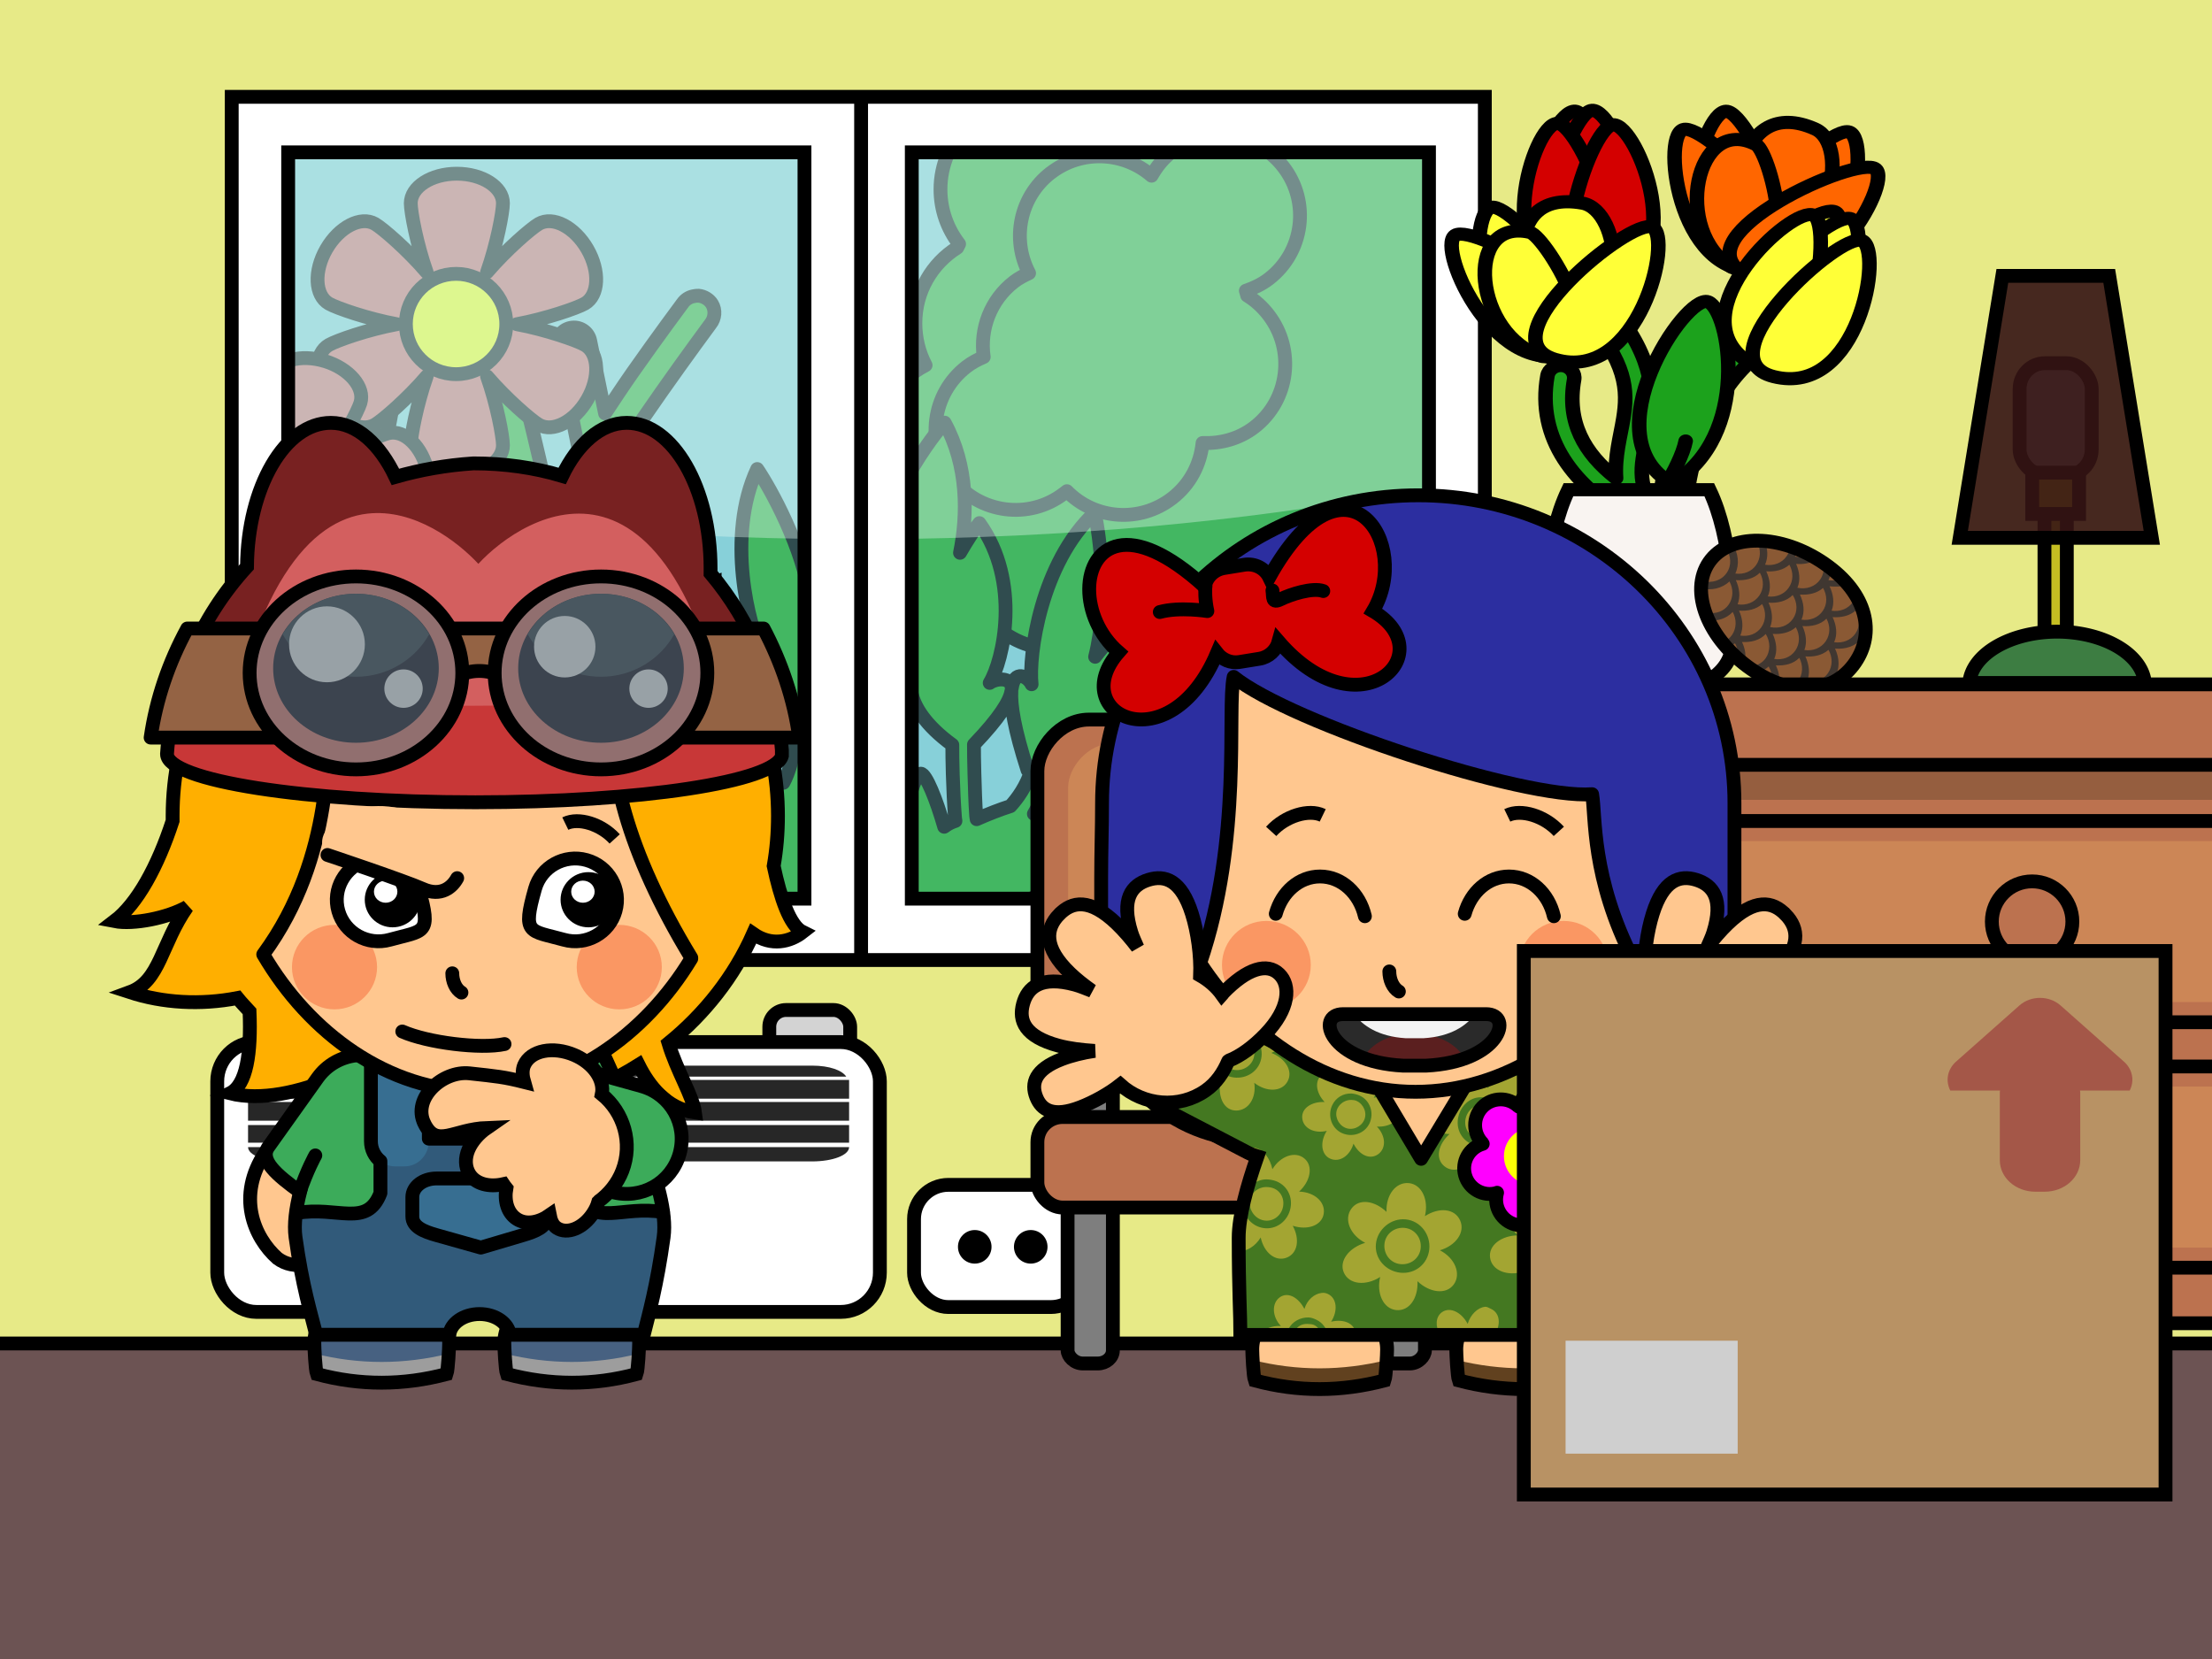 <?xml version="1.0" encoding="UTF-8" standalone="no"?>
<svg
   xmlns:dc="http://purl.org/dc/elements/1.1/"
   xmlns:cc="http://creativecommons.org/ns#"
   xmlns:rdf="http://www.w3.org/1999/02/22-rdf-syntax-ns#"
   xmlns:svg="http://www.w3.org/2000/svg"
   xmlns="http://www.w3.org/2000/svg"
   xmlns:sodipodi="http://sodipodi.sourceforge.net/DTD/sodipodi-0.dtd"
   xmlns:inkscape="http://www.inkscape.org/namespaces/inkscape"
   height="100%"
   width="100%"
   version="1.1"
   id="svg2"
   viewBox="0 0 80 60"
   inkscape:version="0.91 r13725"
   sodipodi:docname="p003.svg">
  <rect x="0" y="0" width="80" height="60" fill="#808080" stroke="none"/>
  <sodipodi:namedview
     pagecolor="#ffffff"
     bordercolor="#666666"
     borderopacity="1"
     objecttolerance="10"
     gridtolerance="10"
     guidetolerance="10"
     inkscape:pageopacity="0"
     inkscape:pageshadow="2"
     inkscape:window-width="742"
     inkscape:window-height="480"
     id="namedview198"
     showgrid="false"
     inkscape:zoom="5.4026564"
     inkscape:cx="38.806901"
     inkscape:cy="14.594187"
     inkscape:window-x="175"
     inkscape:window-y="349"
     inkscape:window-maximized="0"
     inkscape:current-layer="svg2" />
  <defs
     id="defs4" />
  <path
     inkscape:connector-curvature="0"
     id="path4687"
     d="m 10.422,5.51 0,26.991 18.673,0 0,-26.991 -18.673,0 z m 22.554,0 0,26.991 18.705,0 0,-26.991 -18.705,0 z"
     style="fill:#83c7d0;fill-rule:nonzero;stroke-width:0.5;marker:none" />
  <g
     id="g4951"
     transform="translate(3.358,36.769)">
    <path
       inkscape:connector-curvature="0"
       id="path3755"
       d="m 42.182,-35.923 c -1.194,0 -2.219,0.651 -2.777,1.619 -10e-4,0.002 -0.015,-0.002 -0.016,0 -0.136,0.028 -0.269,0.051 -0.404,0.084 -0.425,-0.206 -0.91,-0.32 -1.413,-0.32 -1.162,0 -2.175,0.61 -2.743,1.535 -0.298,-0.091 -0.614,-0.151 -0.942,-0.151 -1.781,0 -3.231,1.453 -3.231,3.238 0,0.742 0.252,1.427 0.673,1.973 -0.021,0.045 -0.046,0.089 -0.067,0.134 -0.911,0.571 -1.514,1.575 -1.514,2.732 0,0.544 0.132,1.067 0.37,1.518 -1.042,0.536 -1.767,1.63 -1.767,2.884 0,1.785 1.45,3.221 3.231,3.221 0.011,0 0.022,1.12e-4 0.033,0 0.025,0.046 0.058,0.088 0.084,0.134 -0.065,0.256 -0.117,0.515 -0.117,0.792 0,1.785 1.45,3.238 3.231,3.238 0.193,0 0.388,-0.017 0.572,-0.05 0.095,0.063 0.205,0.108 0.302,0.168 0.434,1.272 1.63,2.192 3.046,2.192 0.646,0 1.245,-0.194 1.75,-0.522 0.033,0.003 0.067,-0.003 0.101,0 0.56,0.47 1.282,0.759 2.07,0.759 1.023,0 1.933,-0.485 2.524,-1.231 1.249,-0.394 2.407,-1.002 3.433,-1.771 0.367,0.145 0.759,0.219 1.178,0.219 1.699,0 3.09,-1.314 3.215,-2.985 1.22,-0.461 2.087,-1.635 2.087,-3.019 0,-0.849 -0.323,-1.615 -0.858,-2.192 0.532,-0.576 0.858,-1.345 0.858,-2.192 0,-1.372 -0.849,-2.549 -2.053,-3.019 0.134,-0.356 0.218,-0.743 0.218,-1.147 0,-1.785 -1.45,-3.221 -3.231,-3.221 -0.1,0 -0.205,0.007 -0.303,0.016 -0.206,-0.199 -0.419,-0.406 -0.639,-0.59 -0.49,-1.16 -1.643,-1.973 -2.979,-1.973 -0.128,0 -0.245,0.002 -0.37,0.016 -0.197,-0.073 -0.403,-0.122 -0.605,-0.185 -0.505,-1.124 -1.635,-1.906 -2.945,-1.906 z"
       style="fill:#1ca21c;stroke:#000000;stroke-width:0.5;stroke-linecap:round;stroke-linejoin:round;marker:none" />
    <path
       inkscape:connector-curvature="0"
       id="path3761"
       d="m 34.642,-30.517 c -1.126,0.868 -1.421,2.407 -0.782,3.626 -0.188,0.088 -0.373,0.181 -0.544,0.313 -0.856,0.66 -1.243,1.719 -1.096,2.719 -0.213,0.092 -0.429,0.203 -0.621,0.352 -1.26,0.972 -1.495,2.782 -0.524,4.045 0.97,1.263 2.786,1.511 4.047,0.539 0.034,-0.026 0.073,-0.054 0.106,-0.082 1.006,1.029 2.639,1.156 3.807,0.255 0.654,-0.504 1.022,-1.234 1.099,-1.997 0.649,0.024 1.319,-0.145 1.874,-0.573 1.26,-0.972 1.484,-2.795 0.514,-4.058 -0.222,-0.289 -0.479,-0.522 -0.773,-0.702 -0.016,-0.056 -0.029,-0.118 -0.049,-0.174 0.292,-0.099 0.578,-0.233 0.836,-0.432 1.26,-0.972 1.495,-2.782 0.524,-4.045 -0.97,-1.263 -2.786,-1.511 -4.047,-0.539 -0.31,0.239 -0.539,0.534 -0.723,0.856 -1.013,-0.878 -2.544,-0.953 -3.647,-0.102 z"
       style="fill:#1ca21c;stroke:#000000;stroke-width:0.5;stroke-linecap:round;stroke-linejoin:round;marker:none" />
  </g>
  <path
     inkscape:connector-curvature="0"
     id="path4232"
     d="m 34.164,15.285 c -0.683,0.769 -2.71,3.604 -2.379,5.926 -0.087,-0.103 -0.188,-0.143 -0.293,-0.146 -0.053,-0.975 -0.226,-1.835 -0.342,-2.23 -0.97,0.788 -1.533,1.923 -1.825,2.963 -0.263,-2 -1.477,-4.154 -1.939,-4.835 -1.132,2.416 -0.319,5.681 0.179,6.61 -0.38,-0.349 -1.716,-0.346 1.01,2.93 0.044,-0.038 0.088,-0.075 0.13,-0.113 0.095,1.141 -0.374,1.921 -0.374,1.921 0,0 -0.307,-0.437 -0.831,0.374 -0.3,-1.031 -2.171,-3.841 -5.085,-4.396 0.125,0.792 0.707,3.008 1.907,4.526 -0.908,-0.086 -1.879,-0.017 -2.82,0.341 0.65,0.755 3.046,3.015 5.33,3.142 0.046,0.031 0.099,0.05 0.146,0.081 -0.201,0.201 -0.136,0.497 0.163,0.7 -0.357,0.351 -0.57,0.692 -0.472,0.895 0.212,0.439 1.83,0.091 2.787,-0.374 0.161,-0.078 0.296,-0.191 0.423,-0.276 0.078,0.015 0.142,0.053 0.228,0.065 0.988,0.129 2.486,-0.02 2.722,-0.439 0.003,0.002 0.012,-0.002 0.016,0 0.032,0.078 0.062,0.145 0.114,0.211 0.124,0.265 0.452,0.496 1.059,0.586 0.963,0.142 3.317,-0.157 3.358,-0.423 0.015,-0.103 -0.283,-0.319 -0.717,-0.537 0.898,-0.385 1.656,-0.8 1.63,-0.976 0.944,-0.404 1.91,-1.067 2.542,-2.116 -0.568,-0.157 -2.038,-0.423 -3.439,-0.26 0.031,-0.059 0.078,-0.13 0.097,-0.179 0.183,-0.264 0.357,-0.6 0.505,-0.993 2.638,0.058 2.93,-1.714 2.2,-1.644 1.553,-1.195 2.117,-4.088 2.2,-4.949 -1.194,0.371 -2.129,1.227 -2.787,2.084 0.499,-1.954 0.159,-4.406 -0.016,-5.21 -1.95,1.823 -2.399,5.155 -2.282,6.203 -0.134,-0.279 -0.624,-0.55 -0.717,0.146 -0.009,-0.424 -0.577,-0.358 -0.798,-0.195 0.492,-0.807 1.154,-3.649 -0.374,-5.779 -0.169,0.21 -0.425,0.6 -0.7,1.074 0.279,-1.369 0.298,-3.146 -0.554,-4.705 z m -2.852,7.994 c 0.22,0.373 0.555,0.763 1.01,1.188 l -0.863,2.491 -0.358,-1.449 c 0.59,-0.778 0.275,-1.495 -0.163,-1.269 0.17,-0.288 0.285,-0.618 0.374,-0.96 z m 5.265,1.725 c -0.029,0.491 0.104,1.358 0.586,2.849 0.055,-0.019 0.109,-0.044 0.163,-0.065 -0.202,0.661 -0.542,1.103 -0.782,1.367 -0.367,0.117 -0.796,0.283 -1.222,0.472 -0.004,-0.041 -0.013,-0.071 -0.016,-0.113 -0.036,-0.462 -0.048,-1.019 -0.065,-1.546 -0.017,-0.548 -0.012,-0.669 -0.016,-1.042 0.932,-0.972 1.295,-1.573 1.352,-1.921 z m -3.618,0.032 c 0.098,0.517 0.508,1.194 1.483,1.904 0.003,0.378 -10e-4,0.502 0.016,1.058 0.016,0.534 0.043,1.096 0.081,1.579 0.003,0.042 0.013,0.074 0.016,0.113 -0.13,0.041 -0.268,0.104 -0.407,0.211 -0.283,-0.983 -0.66,-1.92 -0.847,-1.921 -0.206,-4.53e-4 -0.521,1.088 -0.717,2.149 -0.129,-0.085 -0.262,-0.167 -0.391,-0.244 l -0.374,-1.514 z m -2.51,1.09 0.537,2.214 0,0.016 0.016,0 0.26,1.042 c -0.093,-0.036 -0.18,-0.053 -0.244,-0.065 -0.001,-0.005 10e-4,-0.011 0,-0.016 -0.156,-0.66 -0.406,-1.174 -0.7,-1.188 -0.18,-0.008 -0.358,0.2 -0.521,0.488 -0.153,-0.293 -0.313,-0.531 -0.472,-0.667 0.105,-0.358 0.207,-0.82 0.195,-1.367 0.372,-0.139 0.678,-0.288 0.929,-0.455 z"
     style="fill:#1ca21c;stroke:#000000;stroke-width:0.5;stroke-linecap:round;stroke-linejoin:round;marker:none" />
  <g
     id="g4890"
     transform="translate(-30.405,35.532)">
    <path
       inkscape:connector-curvature="0"
       id="path2608-5"
       d="m 55.661,-24.834 c -0.063,-0.006 -0.12,0.005 -0.185,0.018 -0.158,0.032 -0.298,0.126 -0.389,0.26 0,0 -0.896,1.202 -1.798,2.489 -0.355,0.507 -0.693,1.02 -1.001,1.486 L 51.751,-23.2 c -0.056,-0.306 -0.339,-0.517 -0.649,-0.483 -0.169,0.017 -0.327,0.102 -0.426,0.241 -0.099,0.138 -0.13,0.316 -0.092,0.483 l 0.76,3.734 c 0.011,0.061 0.046,0.115 0.074,0.167 -0.017,0.064 -0.037,0.143 -0.037,0.26 0,0.034 -0.031,0.441 -0.092,0.947 -0.061,0.506 -0.148,1.157 -0.259,1.895 -0.057,0.38 -0.135,0.814 -0.203,1.226 -0.146,-0.703 -0.27,-1.35 -0.445,-2.136 -0.588,-2.653 -1.255,-5.446 -1.706,-6.725 -0.108,-0.329 -0.436,-0.532 -0.778,-0.483 -0.212,0.028 -0.407,0.15 -0.519,0.334 -0.111,0.183 -0.128,0.41 -0.055,0.613 0.267,0.76 0.71,2.48 1.149,4.329 l -2.077,-1.542 c -0.1,-0.077 -0.225,-0.117 -0.352,-0.111 -0.238,-0.003 -0.45,0.143 -0.519,0.371 -0.068,0.228 0.022,0.483 0.222,0.613 l 3.097,2.285 c 0.048,0.216 0.1,0.417 0.148,0.631 0.292,1.316 0.568,2.58 0.76,3.567 0.096,0.493 0.169,0.926 0.222,1.244 0.052,0.318 0.074,0.573 0.074,0.538 0,-0.044 -0.021,0.118 -0.074,0.315 -0.052,0.197 -0.135,0.452 -0.241,0.761 -0.211,0.618 -0.502,1.42 -0.853,2.303 -0.538,1.354 -1.183,2.865 -1.798,4.291 -0.425,-0.704 -0.831,-1.335 -1.335,-2.266 -0.04,-0.075 -0.071,-0.147 -0.111,-0.222 l 1.168,-5.109 1.446,-1.319 c 0.182,-0.162 0.245,-0.426 0.148,-0.65 -0.097,-0.223 -0.332,-0.356 -0.574,-0.334 -0.124,0.011 -0.242,0.063 -0.333,0.148 l -0.816,0.743 -0.537,-4.273 c -0.019,-0.177 -0.114,-0.342 -0.259,-0.445 -0.145,-0.102 -0.327,-0.133 -0.5,-0.092 -0.321,0.07 -0.532,0.38 -0.482,0.706 l 0.686,5.239 -0.834,3.623 c -0.267,-0.58 -0.437,-1.091 -0.445,-1.151 -0.128,-1.033 -0.409,-4.637 -0.556,-5.815 -0.045,-0.364 0.034,-1.329 0.204,-2.415 0.169,-1.086 0.404,-2.327 0.612,-3.437 0.08,-0.262 -0.003,-0.556 -0.204,-0.743 -0.201,-0.186 -0.486,-0.231 -0.741,-0.129 -0.254,0.101 -0.426,0.339 -0.445,0.613 -0.206,1.102 -0.455,2.348 -0.63,3.474 -0.019,0.121 -0.038,0.235 -0.055,0.353 l -1.502,-2.08 c -0.113,-0.161 -0.305,-0.246 -0.5,-0.222 -0.188,0.025 -0.353,0.158 -0.426,0.334 -0.072,0.175 -0.041,0.368 0.074,0.52 l 2.188,3.028 c -0.014,0.321 -0.014,0.623 0.018,0.891 0.087,0.701 0.219,2.399 0.352,3.901 -0.463,-0.659 -0.978,-1.414 -1.483,-2.173 -0.566,-0.851 -1.118,-1.698 -1.539,-2.378 -0.21,-0.339 -0.388,-0.641 -0.519,-0.873 -0.13,-0.231 -0.205,-0.432 -0.203,-0.427 -0.093,-0.291 -0.383,-0.472 -0.686,-0.427 -0.187,0.025 -0.347,0.134 -0.445,0.297 -0.097,0.162 -0.121,0.361 -0.055,0.538 0.07,0.212 0.17,0.375 0.315,0.631 0.144,0.255 0.321,0.561 0.537,0.91 0.432,0.698 0.986,1.556 1.557,2.415 1.143,1.718 2.317,3.39 2.818,3.976 0.02,0.03 0.049,0.048 0.074,0.074 0.103,0.281 0.231,0.586 0.389,0.929 0.186,0.403 0.408,0.843 0.649,1.3 l -2.114,-1.746 -2.169,-2.991 c -0.123,-0.172 -0.326,-0.27 -0.537,-0.26 -0.231,0.011 -0.44,0.142 -0.537,0.353 -0.097,0.21 -0.066,0.466 0.074,0.65 l 2.206,3.047 0.111,0.111 4.617,3.808 c 0.327,0.557 0.631,1.051 0.834,1.356 l 1.242,-0.111 c 0.017,-0.04 0.037,-0.089 0.055,-0.13 0,0 1.134,-0.684 2.355,-1.504 0.61,-0.41 1.244,-0.854 1.78,-1.263 0.535,-0.408 0.956,-0.731 1.242,-1.133 0.008,-0.011 0.011,-0.025 0.018,-0.037 l 3.301,-2.118 c 0.22,-0.12 0.331,-0.371 0.259,-0.613 -0.071,-0.241 -0.305,-0.409 -0.556,-0.39 -0.105,8.09e-4 -0.209,0.033 -0.296,0.092 l -1.947,1.244 c 0.252,-0.727 0.522,-1.588 0.778,-2.433 0.268,-0.885 0.518,-1.758 0.723,-2.452 0.204,-0.693 0.382,-1.255 0.407,-1.319 0.097,-0.227 0.057,-0.49 -0.092,-0.687 -0.149,-0.196 -0.386,-0.295 -0.63,-0.26 -0.247,0.038 -0.453,0.209 -0.537,0.445 -0.112,0.282 -0.258,0.752 -0.463,1.449 -0.097,0.33 -0.237,0.763 -0.352,1.151 l -0.871,-1.746 c -0.076,-0.17 -0.24,-0.284 -0.426,-0.297 -0.18,-0.006 -0.349,0.088 -0.445,0.241 -0.095,0.153 -0.103,0.342 -0.018,0.501 l 1.353,2.712 c -0.252,0.832 -0.503,1.663 -0.741,2.341 -0.25,0.712 -0.528,1.309 -0.574,1.374 -0.058,0.082 -0.465,0.455 -0.964,0.836 -0.498,0.38 -1.109,0.825 -1.706,1.226 -0.233,0.156 -0.41,0.265 -0.63,0.408 0.473,-1.11 0.943,-2.236 1.353,-3.27 0.356,-0.896 0.665,-1.722 0.89,-2.378 0.112,-0.328 0.211,-0.607 0.278,-0.854 0.066,-0.246 0.111,-0.435 0.111,-0.687 0,-0.07 -0.013,-0.137 -0.018,-0.204 0.308,-1.433 0.594,-3.017 0.797,-4.366 0.112,-0.748 0.214,-1.41 0.278,-1.932 0.059,-0.486 0.087,-0.784 0.092,-1.021 0.013,-0.033 0.031,-0.087 0.074,-0.167 0.084,-0.16 0.226,-0.392 0.389,-0.65 0.326,-0.515 0.778,-1.167 1.224,-1.802 0.89,-1.269 1.78,-2.471 1.78,-2.471 0.165,-0.205 0.192,-0.499 0.055,-0.724 -0.103,-0.168 -0.292,-0.277 -0.482,-0.297 z"
       style="fill:#1ca21c;stroke:#000000;stroke-width:0.5;stroke-linecap:round;stroke-linejoin:round;marker:none" />
    <path
       inkscape:connector-curvature="0"
       id="path2598"
       d="m 46.925,-29.25 c -0.92,0 -1.664,0.48 -1.664,1.069 0,0.322 0.221,1.496 0.575,2.493 -0.687,-0.803 -1.592,-1.586 -1.872,-1.748 -0.51,-0.294 -1.295,0.114 -1.755,0.91 -0.46,0.796 -0.419,1.679 0.091,1.974 0.28,0.161 1.41,0.553 2.453,0.745 -1.043,0.192 -2.173,0.59 -2.453,0.751 -0.51,0.294 -0.551,1.178 -0.091,1.974 0.46,0.796 1.245,1.205 1.755,0.91 0.279,-0.161 1.184,-0.944 1.872,-1.748 -0.353,0.997 -0.575,2.171 -0.575,2.493 0,0.589 0.743,1.069 1.664,1.069 0.92,0 1.67,-0.48 1.67,-1.069 0,-0.322 -0.221,-1.496 -0.575,-2.493 0.687,0.803 1.592,1.586 1.872,1.748 0.51,0.294 1.295,-0.114 1.755,-0.91 0.46,-0.796 0.419,-1.679 -0.091,-1.974 -0.28,-0.161 -1.415,-0.559 -2.459,-0.751 1.043,-0.192 2.179,-0.584 2.459,-0.745 0.51,-0.294 0.551,-1.178 0.091,-1.974 -0.46,-0.796 -1.245,-1.205 -1.755,-0.91 -0.279,0.161 -1.184,0.944 -1.872,1.748 0.353,-0.997 0.575,-2.171 0.575,-2.493 0,-0.589 -0.749,-1.069 -1.67,-1.069 z m -0.25,5.005 c 0.082,0.055 0.164,0.085 0.25,0.085 0.086,0 0.174,-0.03 0.256,-0.085 -0.007,0.101 0.011,0.186 0.055,0.262 0.043,0.074 0.112,0.133 0.201,0.177 -0.091,0.044 -0.158,0.107 -0.201,0.183 -0.043,0.074 -0.061,0.163 -0.055,0.262 -0.082,-0.055 -0.17,-0.085 -0.256,-0.085 -0.086,0 -0.168,0.03 -0.25,0.085 0.006,-0.099 -0.011,-0.188 -0.055,-0.262 -0.043,-0.075 -0.111,-0.139 -0.201,-0.183 0.089,-0.044 0.158,-0.102 0.201,-0.177 0.043,-0.076 0.062,-0.161 0.055,-0.262 z"
       style="fill:#d35f5f;stroke:#000000;stroke-width:0.5;stroke-linecap:round;stroke-linejoin:round;marker:none" />
    <ellipse
       ry="1.814"
       rx="1.816"
       id="path2629"
       style="fill:#fdff06;stroke:#000000;stroke-width:0.5;stroke-linecap:round;stroke-linejoin:round;marker:none"
       cx="46.9"
       cy="-23.814" />
    <path
       inkscape:connector-curvature="0"
       style="fill:#d35f5f;stroke:#000000;stroke-width:0.5;stroke-linecap:round;stroke-linejoin:round;marker:none"
       d="m 42.157,-22.471 c -0.879,-0.269 -1.731,-0.028 -1.904,0.535 -0.094,0.308 -0.226,1.495 -0.18,2.552 -0.421,-0.97 -1.057,-1.984 -1.277,-2.219 -0.402,-0.431 -1.272,-0.27 -1.945,0.356 -0.673,0.626 -0.892,1.483 -0.49,1.914 0.22,0.236 1.186,0.942 2.127,1.431 -1.053,-0.121 -2.25,-0.072 -2.565,-9.6e-5 -0.574,0.132 -0.872,0.964 -0.666,1.86 0.206,0.896 0.837,1.517 1.411,1.385 0.314,-0.072 1.409,-0.555 2.302,-1.122 -0.629,0.849 -1.186,1.907 -1.28,2.215 -0.172,0.563 0.397,1.24 1.277,1.51 0.879,0.269 1.737,0.03 1.91,-0.533 0.094,-0.308 0.226,-1.495 0.18,-2.552 0.421,0.97 1.057,1.984 1.277,2.219 0.402,0.431 1.272,0.27 1.945,-0.356 0.673,-0.626 0.892,-1.483 0.49,-1.914 -0.22,-0.236 -1.189,-0.949 -2.131,-1.439 1.054,0.121 2.254,0.08 2.569,0.007 0.574,-0.132 0.872,-0.964 0.666,-1.86 -0.206,-0.896 -0.837,-1.517 -1.411,-1.385 -0.314,0.072 -1.409,0.555 -2.302,1.122 0.629,-0.849 1.186,-1.907 1.28,-2.215 0.172,-0.563 -0.403,-1.242 -1.283,-1.512 z m -1.706,4.712 c 0.062,0.077 0.132,0.13 0.214,0.155 0.082,0.025 0.175,0.022 0.27,-0.006 -0.036,0.094 -0.044,0.181 -0.024,0.267 0.019,0.084 0.068,0.16 0.141,0.228 -0.099,0.015 -0.182,0.056 -0.246,0.116 -0.063,0.058 -0.106,0.138 -0.129,0.235 -0.062,-0.077 -0.138,-0.131 -0.22,-0.157 -0.082,-0.025 -0.169,-0.02 -0.264,0.008 0.035,-0.092 0.043,-0.183 0.024,-0.267 -0.019,-0.085 -0.065,-0.165 -0.139,-0.234 0.098,-0.015 0.181,-0.051 0.244,-0.11 0.064,-0.059 0.107,-0.135 0.129,-0.235 z"
       id="path4884" />
    <ellipse
       cy="-17.273"
       cx="40.536"
       style="fill:#fdff06;stroke:#000000;stroke-width:0.5;stroke-linecap:round;stroke-linejoin:round;marker:none"
       id="ellipse4886"
       rx="1.816"
       ry="1.814" />
  </g>
  <path
     inkscape:connector-curvature="0"
     style="fill:#e7ea87;stroke-width:0.5;stroke-linecap:butt;marker:none"
     d="M 0,0 0,60 80,60 80,0 0,0 Z m 8.386,3.419 45.301,0 0,31.211 -45.301,0 0,-31.211 z"
     id="rect3504" />
  <rect
     style="fill:#ffffff;stroke:#000000;stroke-width:0.5;stroke-linecap:butt;marker:none"
     id="rect4955"
     width="6.187"
     height="4.419"
     x="33.057"
     y="42.852"
     rx="1.24"
     ry="1.24" />
  <path
     inkscape:connector-curvature="0"
     style="fill:#ffffff;stroke-width:0.5;marker:none"
     d="m 8.386,3.604 0,30.96 45.3,0 0,-30.96 z m 2.035,1.905 18.673,0 0,26.991 -18.673,0 z m 22.554,0 18.705,0 0,26.991 -18.705,0 z"
     id="rect4661" />
  <rect
     style="fill:none;stroke:#000000;stroke-width:0.5;marker:none"
     id="rect4647"
     width="45.32"
     height="31.219"
     x="8.381"
     y="3.502" />
  <path
     inkscape:connector-curvature="0"
     style="fill:#90e2ec;fill-opacity:0.337;fill-rule:nonzero;stroke-width:0.5;marker:none"
     d="m 10.422,5.51 0,26.991 18.673,0 0,-26.991 -18.673,0 z m 22.554,0 0,26.991 18.705,0 0,-26.991 -18.705,0 z"
     id="rect4663" />
  <path
     inkscape:connector-curvature="0"
     style="fill:none;stroke:#000000;stroke-width:0.5;stroke-linecap:butt;stroke-opacity:1"
     d="m 31.143,3.594 0,31.131"
     id="path4677" />
  <path
     inkscape:connector-curvature="0"
     style="fill:#e7fbf2;fill-opacity:0.375;fill-rule:nonzero;stroke-width:0.5;marker:none"
     d="m 10.422,5.51 0,12.134 c 5.574,1.102 11.921,1.736 18.673,1.842 l 0,-13.977 -18.673,0 z m 22.554,0 0,13.977 c 6.768,-0.11 13.124,-0.76 18.705,-1.871 l 0,-12.106 -18.705,0 z"
     id="path4679" />
  <g
     id="g4831"
     transform="matrix(0.994,0,0,0.898,4.253,27.563)">
    <path
       inkscape:connector-curvature="0"
       id="path3447"
       d="m 59.424,-17.15 c -0.045,-0.016 -0.09,-0.02 -0.141,-0.021 -0.131,-0.002 -0.261,0.051 -0.357,0.15 -1.501,1.402 -2.63,3.826 -2.846,6.877 l 0.949,0.278 c 0.154,-2.934 1.232,-5.196 2.522,-6.402 0.16,-0.136 0.224,-0.359 0.164,-0.561 -0.044,-0.151 -0.155,-0.272 -0.292,-0.321 z"
       style="fill:#1ca21c;stroke:#000000;stroke-width:0.529;stroke-linecap:round;stroke-linejoin:round;marker:none" />
    <path
       inkscape:connector-curvature="0"
       style="fill:#ff6600;stroke:#000000;stroke-width:0.529;stroke-linecap:round;stroke-linejoin:round;marker:none"
       d="m 59.974,-19.782 c 3.128,0.733 3.847,-5.264 3.036,-5.593 -0.81,-0.329 -5.731,4.961 -3.036,5.593 z"
       id="path4805" />
    <path
       inkscape:connector-curvature="0"
       id="path4807"
       d="m 59.598,-21.61 c -1.083,-0.528 -0.733,-5.323 2.169,-3.887 1.325,0.656 0.519,5.198 -2.169,3.887 z"
       style="fill:#ff6600;stroke:#000000;stroke-width:0.529;stroke-linecap:round;stroke-linejoin:round;marker:none" />
    <path
       inkscape:connector-curvature="0"
       id="path4809"
       d="m 59.325,-19.908 c -3.184,-0.437 -1.677,-6.288 -0.801,-6.304 0.875,-0.016 3.544,6.681 0.801,6.304 z"
       style="fill:#ff6600;stroke:#000000;stroke-width:0.529;stroke-linecap:round;stroke-linejoin:round;marker:none" />
    <path
       inkscape:connector-curvature="0"
       id="path4811"
       d="m 59.978,-19.858 c -3.129,0.712 -3.829,-5.292 -3.018,-5.616 0.811,-0.323 5.713,5.001 3.018,5.616 z"
       style="fill:#ff6600;stroke:#000000;stroke-width:0.529;stroke-linecap:round;stroke-linejoin:round;marker:none" />
    <path
       inkscape:connector-curvature="0"
       style="fill:#ff6600;stroke:#000000;stroke-width:0.529;stroke-linecap:round;stroke-linejoin:round;marker:none"
       d="m 58.736,-19.925 c -2.199,-1.454 -1.318,-6.186 0.878,-4.945 0.534,0.302 1.898,6.064 -0.878,4.945 z"
       id="path4813" />
    <path
       inkscape:connector-curvature="0"
       style="fill:#ff6600;stroke:#000000;stroke-width:0.529;stroke-linecap:round;stroke-linejoin:round;marker:none"
       d="m 59.143,-19.693 c 2.676,1.762 5.465,-3.608 4.82,-4.195 -0.644,-0.586 -7.126,2.677 -4.82,4.195 z"
       id="path4815" />
    <path
       inkscape:connector-curvature="0"
       id="path3464"
       d="m 53.547,-18.793 c -0.144,0.059 -0.251,0.185 -0.287,0.337 -0.036,0.151 0.001,0.312 0.102,0.431 1.566,1.929 1.589,3.063 1.424,4.183 -0.109,0.743 -0.32,1.536 -0.264,2.408 -1.166,-1.009 -1.803,-2.27 -1.528,-3.965 0.045,-0.267 -0.134,-0.521 -0.402,-0.567 -0.267,-0.045 -0.521,0.134 -0.566,0.402 -0.415,2.558 1.006,4.503 3.029,5.739 l 0.694,-0.637 c -0.553,-1.139 -0.184,-1.966 0.002,-3.233 0.186,-1.266 0.063,-2.861 -1.631,-4.949 -0.135,-0.172 -0.367,-0.233 -0.57,-0.15 z"
       style="fill:#1ca21c;stroke:#000000;stroke-width:0.529;stroke-linecap:round;stroke-linejoin:round;marker:none" />
    <path
       inkscape:connector-curvature="0"
       id="path4092"
       d="m 52.789,-10.971 c -0.865,1.989 -0.905,4.868 -0.905,5.95 0,1.718 1.549,2.274 3.455,2.274 1.906,0 3.455,-0.556 3.455,-2.274 0,-1.082 -0.017,-3.961 -0.881,-5.95 z"
       style="fill:#f9f4f1;stroke:#000000;stroke-width:0.529;stroke-linecap:round;marker:none" />
    <path
       inkscape:connector-curvature="0"
       id="path2519"
       d="m 53.079,-16.527 c 3.21,-0.122 2.312,-6.096 1.444,-6.198 -0.868,-0.102 -4.21,6.303 -1.444,6.198 z"
       style="fill:#ffff37;stroke:#000000;stroke-width:0.529;stroke-linecap:round;stroke-linejoin:round;marker:none" />
    <path
       inkscape:connector-curvature="0"
       style="fill:#d40000;stroke:#000000;stroke-width:0.529;stroke-linecap:round;stroke-linejoin:round;marker:none"
       d="m 53.052,-19.865 c -3.108,-0.809 -0.891,-6.438 -0.019,-6.351 0.871,0.086 2.697,7.048 0.019,6.351 z"
       id="path2497" />
    <path
       inkscape:connector-curvature="0"
       id="path2495"
       d="m 53.438,-19.902 c 3.13,-0.717 1.082,-6.409 0.208,-6.348 -0.873,0.061 -2.905,6.965 -0.208,6.348 z"
       style="fill:#d40000;stroke:#000000;stroke-width:0.529;stroke-linecap:round;stroke-linejoin:round;marker:none" />
    <path
       inkscape:connector-curvature="0"
       id="path2491"
       d="m 53.041,-19.408 c -3.173,-0.496 -1.532,-6.317 -0.656,-6.317 0.875,0 3.39,6.745 0.656,6.317 z"
       style="fill:#d40000;stroke:#000000;stroke-width:0.529;stroke-linecap:round;stroke-linejoin:round;marker:none" />
    <path
       inkscape:connector-curvature="0"
       style="fill:#d40000;stroke:#000000;stroke-width:0.529;stroke-linecap:round;stroke-linejoin:round;marker:none"
       d="m 54.205,-19.321 c 3.13,-0.717 1.082,-6.409 0.208,-6.348 -0.873,0.061 -2.905,6.965 -0.208,6.348 z"
       id="path2493" />
    <path
       inkscape:connector-curvature="0"
       style="fill:#ffff37;stroke:#000000;stroke-width:0.529;stroke-linecap:round;stroke-linejoin:round;marker:none"
       d="m 52.232,-18.19 c -1.184,-0.221 -2.119,-4.938 1.06,-4.323 1.452,0.281 1.879,4.874 -1.06,4.323 z"
       id="path2525" />
    <path
       inkscape:connector-curvature="0"
       style="fill:#ffff37;stroke:#000000;stroke-width:0.529;stroke-linecap:round;stroke-linejoin:round;marker:none"
       d="m 52.421,-16.476 c -3.186,0.422 -3.285,-5.617 -2.445,-5.865 0.839,-0.247 5.19,5.501 2.445,5.865 z"
       id="path2521" />
    <path
       inkscape:connector-curvature="0"
       style="fill:#ffff37;stroke:#000000;stroke-width:0.529;stroke-linecap:round;stroke-linejoin:round;marker:none"
       d="m 53.064,-16.601 c -2.827,1.517 -5.096,-4.086 -4.399,-4.614 0.696,-0.527 6.835,3.307 4.399,4.614 z"
       id="path2513" />
    <path
       inkscape:connector-curvature="0"
       id="path2523"
       d="m 51.848,-16.336 c -2.506,-0.819 -2.911,-5.615 -0.464,-5 0.595,0.149 3.438,5.343 0.464,5 z"
       style="fill:#ffff37;stroke:#000000;stroke-width:0.529;stroke-linecap:round;stroke-linejoin:round;marker:none" />
    <path
       inkscape:connector-curvature="0"
       id="path2515"
       d="m 52.302,-16.22 c 3.048,0.988 4.312,-4.929 3.535,-5.324 -0.777,-0.394 -6.16,4.472 -3.535,5.324 z"
       style="fill:#ffff37;stroke:#000000;stroke-width:0.529;stroke-linecap:round;stroke-linejoin:round;marker:none" />
    <path
       inkscape:connector-curvature="0"
       id="path4796"
       d="m 59.502,-16.555 c -2.344,-2.194 2.291,-6.082 3.015,-5.59 0.724,0.492 -0.995,7.48 -3.015,5.59 z"
       style="fill:#ffff37;stroke:#000000;stroke-width:0.529;stroke-linecap:round;stroke-linejoin:round;marker:none" />
    <path
       inkscape:connector-curvature="0"
       style="fill:#ffff37;stroke:#000000;stroke-width:0.529;stroke-linecap:round;stroke-linejoin:round;marker:none"
       d="m 59.859,-16.404 c 3.093,0.864 4.011,-5.114 3.214,-5.477 -0.796,-0.363 -5.879,4.732 -3.214,5.477 z"
       id="path4798" />
    <path
       inkscape:connector-curvature="0"
       style="fill:#ffff37;stroke:#000000;stroke-width:0.529;stroke-linecap:round;stroke-linejoin:round;marker:none"
       d="m 59.274,-16.159 c -2.551,-1.951 1.67,-6.282 2.439,-5.864 0.769,0.418 -0.241,7.545 -2.439,5.864 z"
       id="path4800" />
    <path
       inkscape:connector-curvature="0"
       id="path4803"
       d="m 60.255,-15.527 c 3.093,0.864 4.011,-5.114 3.214,-5.477 -0.796,-0.363 -5.879,4.732 -3.214,5.477 z"
       style="fill:#ffff37;stroke:#000000;stroke-width:0.529;stroke-linecap:round;stroke-linejoin:round;marker:none" />
    <path
       inkscape:connector-curvature="0"
       id="path2644"
       d="m 56.55,-11.225 c 2.895,-1.875 2.13,-6.962 1.32,-7.313 -0.81,-0.351 -4.31,5.455 -1.32,7.313 z"
       style="fill:#1ca21c;stroke:#000000;stroke-width:0.529;stroke-linecap:round;stroke-linejoin:round;marker:none" />
    <path
       inkscape:connector-curvature="0"
       id="path3437"
       d="m 57.054,-12.932 c -0.089,0.511 -0.444,1.291 -0.714,1.754"
       style="fill:none;stroke:#000000;stroke-width:0.529;stroke-linecap:round;stroke-opacity:1" />
  </g>
  <path
     inkscape:connector-curvature="0"
     id="path4684-5"
     d="m 10.422,5.51 0,26.991 18.673,0 0,-26.991 -18.673,0 z m 22.554,0 0,26.991 18.705,0 0,-26.991 -18.705,0 z"
     style="fill:none;stroke:#000000;stroke-width:0.5;marker:none" />
  <g
     id="g4605"
     transform="translate(0,-0.343)">
    <rect
       ry="0.608"
       rx="0.605"
       y="36.871"
       x="27.823"
       height="2.029"
       width="2.925"
       id="rect3995-8"
       style="fill:#d3d3d3;fill-rule:nonzero;stroke:#000000;stroke-width:0.5;stroke-linecap:round;marker:none" />
    <rect
       rx="1.413"
       ry="1.421"
       y="38.031"
       x="7.857"
       height="9.759"
       width="23.965"
       id="rect3993-7"
       style="fill:#ffffff;fill-rule:nonzero;stroke:#000000;stroke-width:0.5;marker:none" />
    <path
       inkscape:connector-curvature="0"
       id="rect3706-6-1"
       d="m 10.31,38.883 c -0.634,0 -1.088,0.171 -1.236,0.398 l 21.532,0 C 30.459,39.054 30.005,38.883 29.37,38.883 l -19.06,0 z m -1.339,0.518 0,0.677 21.738,0 0,-0.677 -21.738,0 z m 0,0.796 0,0.677 21.738,0 0,-0.677 -21.738,0 z m 0,0.836 0,0.637 21.738,0 0,-0.637 -21.738,0 z m 0,0.796 c 0,0.29 0.588,0.518 1.339,0.518 l 19.06,0 c 0.75,0 1.339,-0.227 1.339,-0.518 l -21.738,0 z"
       style="fill:#272727;stroke-width:0.5;marker:none" />
  </g>
  <path
     inkscape:connector-curvature="0"
     style="fill:#6c5353;stroke-width:0.5;stroke-linecap:butt;marker:none"
     d="M 0,48.589 0,60 l 80,0 0,-11.411 -80,0 z"
     id="rect3502" />
  <path
     inkscape:connector-curvature="0"
     id="path4309"
     d="m 80,48.589 -80,0"
     style="fill:none;stroke:#000000;stroke-width:0.5;stroke-linecap:butt;marker:none" />
  <path
     inkscape:connector-curvature="0"
     style="fill:#8a5934;stroke-width:0.8;stroke-linecap:butt;stroke-linejoin:round;marker:none"
     d="m 65.988,20.386 c 1.574,1.086 1.832,2.529 1.102,3.583 -0.73,1.054 -2.174,1.322 -3.748,0.236 -1.574,-1.086 -2.258,-2.823 -1.528,-3.877 0.73,-1.054 2.6,-1.028 4.174,0.057 z"
     id="path3306" />
  <path
     inkscape:connector-curvature="0"
     style="fill:#403731;stroke-width:0.8;stroke-linecap:butt;stroke-linejoin:round;marker:none"
     d="m 61.57,21.016 -0.046,0.162 c -10e-4,0.016 -0.005,0.031 -0.006,0.047 -7.43e-4,0.017 0.002,0.036 0.002,0.053 0.371,0.09 0.763,0.004 1.028,-0.25 0.149,0.27 0.142,0.591 -0.027,0.837 -0.17,0.245 -0.46,0.346 -0.771,0.297 l -0.019,0.142 c 0.018,0.045 0.043,0.089 0.064,0.135 0.327,0.031 0.648,-0.069 0.87,-0.307 0.149,0.27 0.142,0.591 -0.027,0.837 -0.077,0.111 -0.183,0.185 -0.31,0.239 l 0.058,0.143 c 0.029,0.034 0.057,0.066 0.088,0.1 0.097,-0.045 0.191,-0.11 0.274,-0.187 0.096,0.172 0.126,0.366 0.095,0.545 0.042,0.037 0.085,0.078 0.13,0.115 l 0.122,0.032 c 0.069,-0.246 0.017,-0.502 -0.093,-0.738 0.322,0.018 0.642,-0.056 0.858,-0.289 0.173,0.278 0.174,0.621 -0.004,0.879 -0.11,0.159 -0.299,0.256 -0.463,0.289 l 0.031,0.164 c 0.039,0.026 0.082,0.046 0.121,0.071 0.144,-0.043 0.296,-0.112 0.421,-0.228 0.09,0.159 0.132,0.333 0.11,0.504 0.043,0.019 0.084,0.044 0.127,0.062 l 0.137,0.029 c 0.036,-0.213 -0.019,-0.433 -0.112,-0.635 0.315,0.018 0.63,-0.05 0.846,-0.272 0.144,0.268 0.131,0.588 -0.036,0.831 -0.037,0.054 -0.076,0.103 -0.127,0.145 l 0.097,0.106 c 0.095,0.011 0.183,0.02 0.274,0.02 l 0.014,-0.002 0.021,-0.011 c 0.046,0.006 0.093,0.004 0.14,0.006 0.023,-0.001 0.046,-0.002 0.068,-0.004 0.157,-0.015 0.311,-0.042 0.455,-0.087 0.004,-10e-4 0.01,-10e-4 0.014,-0.002 0.007,-0.003 0.013,-0.007 0.021,-0.011 0.125,-0.063 0.24,-0.156 0.326,-0.28 0.216,-0.312 0.185,-0.703 0.026,-1.045 0.372,0.027 0.748,-0.073 0.964,-0.385 0.078,-0.114 0.126,-0.236 0.147,-0.365 -0.005,-0.249 -0.06,-0.504 -0.158,-0.758 -10e-4,-0.004 -10e-4,-0.01 -0.002,-0.014 -0.031,-0.08 -0.072,-0.154 -0.113,-0.234 l -0.118,-0.056 c -0.014,0.032 -0.044,0.083 -0.076,0.129 -0.169,0.244 -0.463,0.357 -0.769,0.312 0.111,-0.28 0.063,-0.598 -0.073,-0.881 0.214,0.014 0.432,0.028 0.613,-0.069 L 66.73,21.023 c -0.002,-0.002 -0.006,-0.003 -0.008,-0.006 -0.032,-0.034 -0.063,-0.071 -0.097,-0.106 -0.149,0.071 -0.321,0.098 -0.497,0.072 0.063,-0.131 0.094,-0.271 0.1,-0.41 -0.044,-0.035 -0.089,-0.072 -0.136,-0.107 l -0.137,0.008 c 0.013,0.17 -0.026,0.342 -0.125,0.484 -0.179,0.259 -0.499,0.368 -0.825,0.299 0.117,-0.274 0.078,-0.581 -0.046,-0.862 0.245,0.016 0.493,-0.011 0.692,-0.145 l -0.076,-0.117 c -0.047,-0.026 -0.097,-0.049 -0.145,-0.074 -0.149,0.075 -0.33,0.099 -0.512,0.074 0.041,-0.089 0.07,-0.182 0.086,-0.277 -0.045,-0.018 -0.088,-0.036 -0.133,-0.053 l -0.125,-0.008 c -0.014,0.111 -0.063,0.224 -0.132,0.323 -0.171,0.247 -0.468,0.355 -0.778,0.306 0.12,-0.274 0.102,-0.582 -0.023,-0.859 -0.046,-0.003 -0.094,-0.004 -0.14,-0.006 l -0.12,0.059 c 0.139,0.264 0.126,0.576 -0.039,0.816 -0.166,0.24 -0.453,0.349 -0.754,0.31 0.157,-0.334 0.11,-0.735 -0.098,-1.054 -0.035,0.012 -0.073,0.027 -0.108,0.042 -0.007,0.003 -0.013,0.008 -0.021,0.011 l -0.117,0.074 c 0.195,0.285 0.217,0.636 0.031,0.904 -0.188,0.272 -0.531,0.383 -0.873,0.292 z m 1.208,-0.035 c 0.322,0.023 0.648,-0.046 0.87,-0.268 0.15,0.269 0.148,0.582 -0.021,0.828 -0.172,0.248 -0.473,0.365 -0.784,0.315 0.109,-0.277 0.065,-0.593 -0.064,-0.875 z m 0.115,1.104 c 0.306,0.022 0.616,-0.042 0.837,-0.239 0.149,0.27 0.142,0.591 -0.027,0.837 -0.169,0.244 -0.456,0.35 -0.763,0.303 0.124,-0.284 0.088,-0.61 -0.046,-0.901 z m 0.985,-1.422 c 0.306,0.022 0.616,-0.042 0.837,-0.239 0.15,0.269 0.148,0.582 -0.021,0.828 -0.167,0.242 -0.457,0.359 -0.76,0.318 0.13,-0.285 0.082,-0.614 -0.055,-0.907 z m 0.082,1.133 c 0.325,0.024 0.654,-0.049 0.876,-0.277 0.173,0.277 0.186,0.604 0.008,0.861 -0.179,0.259 -0.499,0.368 -0.825,0.299 0.114,-0.279 0.073,-0.599 -0.058,-0.883 z m 0.151,1.129 c 0.306,0.022 0.616,-0.042 0.837,-0.239 0.154,0.271 0.153,0.595 -0.018,0.843 -0.169,0.244 -0.456,0.35 -0.763,0.303 0.126,-0.284 0.08,-0.615 -0.055,-0.907 z m 0.985,-1.422 c 0.306,0.022 0.616,-0.042 0.837,-0.239 0.155,0.271 0.159,0.586 -0.012,0.834 -0.169,0.244 -0.463,0.357 -0.769,0.312 0.13,-0.285 0.082,-0.614 -0.055,-0.907 z m 0.091,1.14 c 0.322,0.023 0.648,-0.046 0.87,-0.268 0.146,0.267 0.138,0.579 -0.03,0.822 -0.169,0.244 -0.463,0.357 -0.769,0.312 0.104,-0.274 0.058,-0.588 -0.07,-0.866 z m 0.106,1.098 c 0.306,0.022 0.616,-0.042 0.837,-0.239 0.154,0.271 0.153,0.595 -0.018,0.843 -0.169,0.244 -0.456,0.35 -0.763,0.303 0.126,-0.284 0.08,-0.615 -0.055,-0.907 z m 0.985,-1.422 c 0.306,0.022 0.616,-0.042 0.837,-0.239 0.155,0.271 0.159,0.586 -0.012,0.834 -0.169,0.244 -0.463,0.357 -0.769,0.312 0.13,-0.285 0.082,-0.614 -0.055,-0.907 z"
     id="path3369" />
  <path
     inkscape:connector-curvature="0"
     id="path3514"
     d="m 65.988,20.386 c 1.574,1.086 1.832,2.529 1.102,3.583 -0.73,1.054 -2.174,1.322 -3.748,0.236 -1.574,-1.086 -2.258,-2.823 -1.528,-3.877 0.73,-1.054 2.6,-1.028 4.174,0.057 z"
     style="fill:none;stroke:#000000;stroke-width:0.5;stroke-linecap:butt;stroke-linejoin:round;marker:none" />
  <circle
     style="fill:#000000;stroke-width:0.5;stroke-linecap:butt;marker:none"
     id="path4957"
     cx="35.253"
     cy="45.093"
     r="0.607" />
  <circle
     r="0.607"
     cy="45.093"
     cx="37.278"
     id="circle4959"
     style="fill:#000000;stroke-width:0.5;stroke-linecap:butt;marker:none" />
  <g
     id="g3738">
    <rect
       ry="0.477"
       rx="0.546"
       y="27.844"
       x="38.611"
       height="21.468"
       width="1.638"
       id="rect4030"
       style="fill:#7e7e7e;fill-rule:nonzero;stroke:#000000;stroke-width:0.5;stroke-linecap:round;marker:none" />
    <rect
       transform="scale(-1,1)"
       style="fill:#7e7e7e;fill-rule:nonzero;stroke:#000000;stroke-width:0.5;stroke-linecap:round;marker:none"
       id="rect4032"
       width="1.638"
       height="21.468"
       x="-51.535"
       y="27.844"
       rx="0.546"
       ry="0.477" />
    <rect
       transform="scale(-1,1)"
       ry="1.86"
       rx="1.861"
       y="26.025"
       x="-52.627"
       height="11.643"
       width="15.108"
       id="rect4026"
       style="fill:#bc724f;fill-rule:nonzero;stroke:#000000;stroke-width:0.5;stroke-linecap:round;marker:none" />
    <rect
       style="fill:#bc724f;fill-rule:nonzero;stroke:#000000;stroke-width:0.5;stroke-linecap:round;marker:none"
       id="rect4028"
       width="15.108"
       height="3.274"
       x="37.519"
       y="40.398"
       rx="0.91"
       ry="0.909" />
    <rect
       ry="1.132"
       rx="1.132"
       y="46.402"
       x="55.292"
       height="3.092"
       width="4.368"
       id="rect4065"
       style="fill:#bc724f;fill-rule:nonzero;stroke:#000000;stroke-width:0.5;stroke-linecap:round;marker:none" />
    <rect
       transform="scale(-1,1)"
       style="fill:#bc724f;fill-rule:nonzero;stroke:#000000;stroke-width:0.5;stroke-linecap:round;marker:none"
       id="rect4067"
       width="4.368"
       height="3.092"
       x="-91.697"
       y="46.402"
       rx="1.132"
       ry="1.132" />
    <rect
       transform="scale(-1,1)"
       style="fill:#bc724f;fill-rule:nonzero;stroke-width:0.5;stroke-linecap:round;marker:none"
       id="rect4063"
       width="38.589"
       height="21.832"
       x="-92.789"
       y="26.025"
       rx="1.337"
       ry="1.336" />
    <path
       inkscape:connector-curvature="0"
       id="rect4079"
       d="m 55.534,26.034 c -0.741,0 -1.335,0.593 -1.335,1.334 l 0,1.561 38.603,0 0,-1.561 c 0,-0.74 -0.622,-1.334 -1.363,-1.334 l -35.904,0 z"
       style="fill:#955e3f;fill-rule:nonzero;stroke-width:0.5;marker:none" />
    <rect
       ry="1.336"
       rx="1.337"
       y="26.025"
       x="-92.789"
       height="21.832"
       width="38.589"
       id="rect4084"
       style="fill:none;fill-rule:nonzero;stroke:#000000;stroke-width:0.5;stroke-linecap:round;marker:none"
       transform="scale(-1,1)" />
    <rect
       ry="1.132"
       rx="1.132"
       y="24.751"
       x="53.471"
       height="2.91"
       width="40.045"
       id="rect4061"
       style="fill:#bc724f;fill-rule:nonzero;stroke:#000000;stroke-width:0.5;stroke-linecap:round;marker:none" />
    <rect
       ry="1.132"
       rx="1.132"
       y="29.693"
       x="55.838"
       height="7.277"
       width="35.313"
       id="rect4069"
       style="fill:none;stroke:#000000;stroke-width:0.5;stroke-linecap:round;marker:none" />
    <rect
       style="fill:#cc8656;stroke-width:0.5;marker:none"
       id="rect4075"
       width="32.584"
       height="5.821"
       x="57.202"
       y="30.42"
       rx="1.045"
       ry="0.905" />
    <ellipse
       ry="1.455"
       rx="1.456"
       id="path4073"
       style="fill:#bc724f;stroke:#000000;stroke-width:0.5;stroke-linecap:round;marker:none"
       cx="73.494"
       cy="33.331" />
    <rect
       style="fill:#cc8656;fill-rule:nonzero;stroke-width:0.5;stroke-linecap:round;marker:none"
       id="rect4077"
       width="12.884"
       height="9.915"
       x="-51.515"
       y="26.889"
       rx="1.587"
       ry="1.584"
       transform="scale(-1,1)" />
    <rect
       style="fill:none;stroke:#000000;stroke-width:0.5;stroke-linecap:round;marker:none"
       id="rect4086"
       width="35.313"
       height="7.277"
       x="55.838"
       y="38.571"
       rx="1.132"
       ry="1.132" />
    <rect
       ry="0.905"
       rx="1.045"
       y="39.299"
       x="57.202"
       height="5.821"
       width="32.584"
       id="rect4088"
       style="fill:#cc8656;stroke-width:0.5;marker:none" />
    <ellipse
       ry="1.455"
       rx="1.456"
       style="fill:#bc724f;stroke:#000000;stroke-width:0.5;stroke-linecap:round;marker:none"
       id="path4090"
       cx="73.494"
       cy="42.21" />
  </g>
  <g
     id="g4671"
     transform="translate(48.558,4.938)">
    <path
       inkscape:connector-curvature="0"
       id="path2591"
       d="m -26.76,11.935 c -0.992,0.776 -1.317,1.465 -1.237,2.448 -1.063,-0.337 -2.193,-0.514 -3.371,-0.514 -6.045,0 -10.947,4.791 -10.947,10.699 0,0.061 -0.001,0.12 0,0.181 -0.544,1.668 -1.287,3.006 -2.103,3.627 0.685,0.134 1.927,-0.116 2.628,-0.514 -0.948,1.347 -0.969,2.679 -2.072,3.083 1.196,0.39 2.55,0.472 3.896,0.212 0.134,0.167 0.289,0.325 0.433,0.484 0.063,1.503 -0.103,2.665 -0.711,2.962 1.132,0.277 2.505,-0.033 3.804,-0.574 1.516,0.786 3.235,1.239 5.071,1.239 2.176,0 4.202,-0.622 5.906,-1.692 0.375,0.749 1.01,1.579 2.041,1.723 -0.076,-0.591 -0.663,-1.516 -0.959,-2.509 1.311,-1.066 2.374,-2.409 3.061,-3.959 0.663,0.462 1.336,0.298 1.794,-0.06 -0.469,-0.229 -0.808,-1.24 -1.051,-2.388 0.104,-0.593 0.155,-1.192 0.155,-1.813 0,-2.82 -1.111,-5.38 -2.938,-7.284 0.384,-0.478 0.649,-0.942 0.649,-1.148 -0.552,0.216 -1.132,0.17 -2.103,-0.06 -0.217,-0.16 -0.42,-0.339 -0.649,-0.484 -0.658,-1.161 -1.512,-3.032 -1.299,-3.657 z"
       style="display:inline;overflow:visible;visibility:visible;fill:#ffaf00;fill-opacity:1;fill-rule:evenodd;stroke:#000000;stroke-width:0.5;stroke-linecap:butt;stroke-linejoin:miter;stroke-miterlimit:4;stroke-dasharray:none;stroke-dashoffset:0;stroke-opacity:1;marker:none;enable-background:accumulate" />
    <path
       sodipodi:nodetypes="ccccc"
       style="display:inline;overflow:visible;visibility:visible;fill:#ffc78f;fill-opacity:1;fill-rule:evenodd;stroke:#000000;stroke-width:0.5;stroke-linecap:butt;stroke-linejoin:miter;stroke-miterlimit:4;stroke-dasharray:none;stroke-dashoffset:0;stroke-opacity:1;marker:none;enable-background:accumulate"
       d="m -35.769,39.003 -0.836,1.13 c -0.511,0.69 -1.31,0.889 -1.92,0.437 -0.855,-0.757 -1.489,-2.257 -0.436,-3.831 0.219,-0.294 3.192,2.263 3.192,2.263 z"
       id="path4736"
       inkscape:connector-curvature="0" />
    <path
       inkscape:connector-curvature="0"
       sodipodi:nodetypes="csccsc"
       id="path4386"
       d="m -34.752,41.758 c -1.343,0 -2.438,0.842 -2.438,1.875 0,0.173 0.036,0.964 0.094,1.124 1.562,0.42 3.125,0.412 4.688,0 0.056,-0.158 0.094,-0.953 0.094,-1.124 0,-1.033 -1.094,-1.875 -2.438,-1.875 z"
       style="display:inline;overflow:visible;visibility:visible;fill:#9d9d9d;fill-opacity:1;fill-rule:evenodd;stroke:none;stroke-width:0.5;marker:none;enable-background:accumulate" />
    <path
       inkscape:connector-curvature="0"
       id="path4388"
       d="m -34.764,41.769 c -1.343,0 -2.438,0.842 -2.438,1.875 0,0.058 0.024,0.226 0.031,0.375 1.609,0.403 3.235,0.396 4.844,0 0.008,-0.149 0,-0.318 0,-0.375 0,-1.033 -1.094,-1.875 -2.438,-1.875 z"
       style="display:inline;overflow:visible;visibility:visible;fill:#476181;fill-opacity:1;fill-rule:evenodd;stroke:none;stroke-width:0.5;marker:none;enable-background:accumulate" />
    <path
       inkscape:connector-curvature="0"
       style="display:inline;overflow:visible;visibility:visible;fill:none;stroke:#000000;stroke-width:0.5;stroke-linecap:round;stroke-linejoin:miter;stroke-miterlimit:4;stroke-dasharray:none;stroke-dashoffset:0;stroke-opacity:1;marker:none;enable-background:accumulate"
       d="m -34.752,41.758 c -1.343,0 -2.438,0.842 -2.438,1.875 0,0.173 0.036,0.964 0.094,1.124 1.562,0.42 3.125,0.412 4.688,0 0.056,-0.158 0.094,-0.953 0.094,-1.124 0,-1.033 -1.094,-1.875 -2.438,-1.875 z"
       id="path4390"
       sodipodi:nodetypes="csccsc" />
    <path
       inkscape:connector-curvature="0"
       style="display:inline;overflow:visible;visibility:visible;fill:#9d9d9d;fill-opacity:1;fill-rule:evenodd;stroke:none;stroke-width:0.5;marker:none;enable-background:accumulate"
       d="m -27.881,41.758 c 1.343,0 2.438,0.842 2.438,1.875 0,0.173 -0.036,0.964 -0.094,1.124 -1.562,0.42 -3.125,0.412 -4.688,0 -0.056,-0.158 -0.094,-0.953 -0.094,-1.124 0,-1.033 1.094,-1.875 2.438,-1.875 z"
       id="path4392"
       sodipodi:nodetypes="csccsc" />
    <path
       inkscape:connector-curvature="0"
       style="display:inline;overflow:visible;visibility:visible;fill:#476181;fill-opacity:1;fill-rule:evenodd;stroke:none;stroke-width:0.5;marker:none;enable-background:accumulate"
       d="m -27.869,41.769 c 1.343,0 2.438,0.842 2.438,1.875 0,0.058 -0.024,0.226 -0.031,0.375 -1.609,0.403 -3.235,0.396 -4.844,0 -0.008,-0.149 0,-0.318 0,-0.375 0,-1.033 1.094,-1.875 2.438,-1.875 z"
       id="path4394" />
    <path
       inkscape:connector-curvature="0"
       sodipodi:nodetypes="csccsc"
       id="path4396"
       d="m -27.881,41.758 c 1.343,0 2.438,0.842 2.438,1.875 0,0.173 -0.036,0.964 -0.094,1.124 -1.562,0.42 -3.125,0.412 -4.688,0 -0.056,-0.158 -0.094,-0.953 -0.094,-1.124 0,-1.033 1.094,-1.875 2.438,-1.875 z"
       style="display:inline;overflow:visible;visibility:visible;fill:none;stroke:#000000;stroke-width:0.5;stroke-linecap:round;stroke-linejoin:miter;stroke-miterlimit:4;stroke-dasharray:none;stroke-dashoffset:0;stroke-opacity:1;marker:none;enable-background:accumulate" />
    <path
       id="path4305-2"
       d="m -29.213,32.381 c -0.533,0.003 -1.179,0.018 -1.969,0.018 l -0.062,0 c -1.185,0 -2.046,-0.025 -2.688,0 -0.96,0.037 -1.424,0.221 -1.758,0.832 -0.535,0.066 -1.043,0.34 -1.383,0.816 l -1.779,2.496 c -0.336,0.471 0.297,1.015 1.146,1.625 -0.152,0.609 -0.227,1.178 -0.164,1.637 0.243,1.762 0.568,2.802 0.75,3.531 l 4.812,0 c 0.049,-0.413 0.512,-0.75 1.094,-0.75 0.581,0 1.045,0.337 1.094,0.75 l 4.844,0 c 0.182,-0.729 0.476,-1.769 0.719,-3.531 0.243,-1.762 -1.516,-5.099 -2.062,-6.375 -0.41,-0.957 -0.994,-1.058 -2.594,-1.049 z"
       style="display:inline;overflow:visible;visibility:visible;fill:#3cab5a;fill-opacity:1;fill-rule:evenodd;stroke:none;stroke-width:0.5;marker:none;enable-background:accumulate"
       inkscape:connector-curvature="0" />
    <path
       inkscape:connector-curvature="0"
       sodipodi:nodetypes="ccccsccsccsccccc"
       id="path4307-7"
       d="m -33.926,36.25 c -0.489,0 -0.875,0.386 -0.875,0.875 l 0,1.094 c -0.492,1.27 -1.538,0.458 -3.031,0.714 -0.042,0.319 -0.067,0.614 -0.031,0.875 0.243,1.762 0.568,2.802 0.75,3.531 1.604,0 3.208,0 4.812,0 0.049,-0.413 0.512,-0.75 1.094,-0.75 0.581,0 1.045,0.337 1.094,0.75 1.615,0 3.229,0 4.844,0 0.182,-0.729 0.476,-1.769 0.719,-3.531 0.037,-0.269 0.013,-0.577 -0.031,-0.906 -1.491,-0.259 -2.54,0.586 -3.031,-0.683 l 0,-1.094 c 0,-0.489 -0.386,-0.875 -0.875,-0.875 l -5.438,0 z"
       style="display:inline;overflow:visible;visibility:visible;fill:#315a7a;fill-opacity:1;fill-rule:evenodd;stroke:none;stroke-width:0.5;marker:none;enable-background:accumulate" />
    <path
       inkscape:connector-curvature="0"
       id="path4309-5"
       d="m -29.363,32.371 0,3.969 c -10e-6,0.489 0.418,0.906 0.906,0.906 l 0.312,0 c 0.489,0 0.875,-0.418 0.875,-0.906 l 0,-3.719 c -0.428,-0.234 -1.076,-0.259 -2.094,-0.25 z m -4.562,0.031 c -0.534,0.021 -0.926,0.066 -1.219,0.219 l 0,3.719 c 0,0.489 0.386,0.906 0.875,0.906 l 0.344,0 c 0.489,0 0.875,-0.418 0.875,-0.906 l 0,-3.938 c -0.259,1.2e-4 -0.666,-0.008 -0.875,0 z"
       style="display:inline;overflow:visible;visibility:visible;fill:#376e91;fill-opacity:1;fill-rule:evenodd;stroke:none;stroke-width:0.5;marker:none;enable-background:accumulate" />
    <path
       inkscape:connector-curvature="0"
       sodipodi:nodetypes="ccczczcccc"
       id="path4311-6"
       d="m -32.77,37.683 c -0.489,0 -0.875,0.298 -0.875,0.675 l 0,0.699 c 0,0.377 0.416,0.546 0.875,0.675 l 1.602,0.451 1.523,-0.451 c 0.456,-0.135 0.875,-0.298 0.875,-0.675 l 0,-0.699 c 0,-0.377 -0.386,-0.675 -0.875,-0.675 l -3.125,0 z"
       style="display:inline;overflow:visible;visibility:visible;fill:#376e91;fill-opacity:1;fill-rule:evenodd;stroke:#000000;stroke-width:0.5;stroke-linecap:round;stroke-linejoin:round;stroke-miterlimit:4;stroke-dasharray:none;stroke-dashoffset:0;stroke-opacity:1;marker:none;enable-background:accumulate" />
    <path
       inkscape:connector-curvature="0"
       sodipodi:nodetypes="cccsccccccccsccc"
       id="path4313-5"
       d="m -24.58,38.9 c -1.491,-0.259 -2.54,0.581 -3.031,-0.688 l 0,-1.094 c 0,-0.021 10e-4,-0.041 0,-0.062 0.212,-0.168 0.344,-0.429 0.344,-0.719 l 0,-3.719 m -2.094,-0.25 0,3.875 -3.688,0 0,-3.844 m -2.094,0.219 0,3.719 c 0,0.289 0.132,0.551 0.344,0.719 -10e-4,0.021 0,0.041 0,0.062 l 0,1.094 c -0.492,1.27 -1.538,0.463 -3.031,0.719"
       style="display:inline;overflow:visible;visibility:visible;fill:none;stroke:#000000;stroke-width:0.5;stroke-linecap:round;stroke-linejoin:round;stroke-miterlimit:4;stroke-dasharray:none;stroke-dashoffset:0;stroke-opacity:1;marker:none;enable-background:accumulate" />
    <path
       id="path4315-5"
       d="m -29.213,32.381 c -0.533,0.003 -1.179,0.018 -1.969,0.018 l -0.062,0 c -1.185,0 -2.046,-0.025 -2.688,0 -0.96,0.037 -1.424,0.221 -1.758,0.832 -0.535,0.066 -1.043,0.34 -1.383,0.816 l -1.779,2.496 c -0.336,0.471 0.297,1.015 1.146,1.625 -0.152,0.609 -0.227,1.178 -0.164,1.637 0.243,1.762 0.568,2.802 0.75,3.531 l 4.812,0 c 0.049,-0.413 0.512,-0.75 1.094,-0.75 0.581,0 1.045,0.337 1.094,0.75 l 4.844,0 c 0.182,-0.729 0.476,-1.769 0.719,-3.531 0.243,-1.762 -1.516,-5.099 -2.062,-6.375 -0.41,-0.957 -0.994,-1.058 -2.594,-1.049 z"
       style="display:inline;overflow:visible;visibility:visible;fill:none;stroke:#000000;stroke-width:0.5;stroke-linecap:butt;stroke-linejoin:miter;stroke-miterlimit:4;stroke-dasharray:none;stroke-dashoffset:0;stroke-opacity:1;marker:none;enable-background:accumulate"
       inkscape:connector-curvature="0" />
    <path
       inkscape:connector-curvature="0"
       id="path2593"
       d="m -30.839,19.679 c -1.427,1.047 -4.505,1.281 -5.813,1.397 -0.088,0.777 0.238,4.938 -2.386,8.504 1.66,2.841 4.509,4.951 7.771,4.951 3.208,0 6.038,-2.029 7.71,-4.799 0.005,-0.008 -0.005,-0.023 0,-0.03 -2.343,-3.841 -3.101,-7.038 -2.754,-8.99 -0.357,0.465 -1.805,1.746 -2.876,1.397 0.119,-0.465 0.245,-0.942 0.245,-0.942 0,0 -0.487,0.82 -2.509,0.82 0.238,-0.582 0.374,-1.61 0.612,-2.308 z"
       style="display:inline;overflow:visible;visibility:visible;fill:#ffc78f;fill-opacity:1;fill-rule:evenodd;stroke:#000000;stroke-width:0.5;stroke-linecap:round;stroke-linejoin:round;stroke-miterlimit:4;stroke-dasharray:none;stroke-dashoffset:0;stroke-opacity:1;marker:none;enable-background:accumulate" />
    <ellipse
       cy="30.039"
       cx="-36.46"
       id="path2595"
       style="display:inline;overflow:visible;visibility:visible;fill:#fa9763;fill-opacity:1;fill-rule:evenodd;stroke:none;stroke-width:0.5;marker:none;enable-background:accumulate"
       rx="1.539"
       ry="1.528" />
    <path
       inkscape:connector-curvature="0"
       id="path2597"
       d="m -32.2,30.263 c 0,0.287 0.124,0.574 0.331,0.697"
       style="display:inline;fill:none;stroke:#000000;stroke-width:0.5;stroke-linecap:round;stroke-linejoin:miter;stroke-miterlimit:4;stroke-dasharray:none;stroke-opacity:1" />
    <path
       inkscape:connector-curvature="0"
       sodipodi:nodetypes="cccsccc"
       id="path4398-1-1"
       d="m -29.489,35.253 c 0.298,-1.059 0.511,-1.92 1.177,-1.734 l 2.953,0.824 c 1.062,0.296 1.677,1.388 1.38,2.447 -0.298,1.059 -1.393,1.674 -2.455,1.377 l -2.953,-0.824 c -0.577,-0.161 -0.399,-1.031 -0.102,-2.091 z"
       style="display:inline;overflow:visible;visibility:visible;fill:#3cab5a;fill-opacity:1;stroke:#000000;stroke-width:0.5;stroke-linecap:round;stroke-linejoin:miter;stroke-miterlimit:4;stroke-dashoffset:0;stroke-opacity:1;marker:none;enable-background:accumulate" />
    <path
       inkscape:connector-curvature="0"
       sodipodi:nodetypes="csc"
       id="path2599"
       d="m -34.009,32.367 c 0.46,0.203 1.168,0.364 1.869,0.45 0.701,0.086 1.395,0.099 1.829,0.005"
       style="display:inline;fill:none;stroke:#000000;stroke-width:0.5;stroke-linecap:round;stroke-linejoin:miter;stroke-miterlimit:4;stroke-dasharray:none;stroke-opacity:1" />
    <path
       inkscape:connector-curvature="0"
       sodipodi:nodetypes="csssc"
       id="path2602"
       d="m -33.414,27.203 c 0.475,1.676 0.202,1.499 -1.045,1.846 -0.802,0.224 -1.637,-0.241 -1.862,-1.036 -0.226,-0.795 0.243,-1.623 1.045,-1.846 0.802,-0.224 1.637,0.241 1.862,1.036 z"
       style="display:inline;overflow:visible;visibility:visible;fill:#ffffff;fill-opacity:1;fill-rule:evenodd;stroke:#000000;stroke-width:0.5;stroke-linecap:round;stroke-linejoin:round;stroke-miterlimit:4;stroke-dashoffset:0;stroke-opacity:1;marker:none;enable-background:accumulate" />
    <ellipse
       cy="27.602"
       cx="-34.359"
       id="path2604"
       style="display:inline;overflow:visible;visibility:visible;fill:#000000;fill-opacity:1;fill-rule:evenodd;stroke:none;stroke-width:0.5;marker:none;enable-background:accumulate"
       rx="1.007"
       ry="0.998" />
    <ellipse
       cy="27.311"
       cx="-34.61"
       id="path2606"
       style="display:inline;overflow:visible;visibility:visible;fill:#ffffff;fill-opacity:1;fill-rule:evenodd;stroke:none;stroke-width:0.5;marker:none;enable-background:accumulate"
       rx="0.424"
       ry="0.4" />
    <ellipse
       cy="30.039"
       cx="26.161"
       style="display:inline;overflow:visible;visibility:visible;fill:#fa9763;fill-opacity:1;fill-rule:evenodd;stroke:none;stroke-width:0.5;marker:none;enable-background:accumulate"
       id="path2610"
       transform="scale(-1,1)"
       rx="1.539"
       ry="1.528" />
    <path
       inkscape:connector-curvature="0"
       style="display:inline;overflow:visible;visibility:visible;fill:#ffffff;fill-opacity:1;fill-rule:evenodd;stroke:#000000;stroke-width:0.5;stroke-linecap:round;stroke-linejoin:round;stroke-miterlimit:4;stroke-dashoffset:0;stroke-opacity:1;marker:none;enable-background:accumulate"
       d="m -29.207,27.203 c -0.475,1.676 -0.202,1.499 1.045,1.846 0.802,0.224 1.637,-0.241 1.862,-1.036 0.226,-0.795 -0.243,-1.623 -1.045,-1.846 -0.802,-0.224 -1.637,0.241 -1.862,1.036 z"
       id="path2612"
       sodipodi:nodetypes="csssc" />
    <ellipse
       cy="27.602"
       cx="27.277"
       style="display:inline;overflow:visible;visibility:visible;fill:#000000;fill-opacity:1;fill-rule:evenodd;stroke:none;stroke-width:0.5;marker:none;enable-background:accumulate"
       id="path2614"
       transform="scale(-1,1)"
       rx="1.007"
       ry="0.998" />
    <ellipse
       ry="0.4"
       rx="0.424"
       cy="27.311"
       cx="27.476"
       style="display:inline;overflow:visible;visibility:visible;fill:#ffffff;fill-opacity:1;fill-rule:evenodd;stroke:none;stroke-width:0.5;marker:none;enable-background:accumulate"
       id="path2616"
       transform="scale(-1,1)" />
    <path
       inkscape:connector-curvature="0"
       style="display:inline;fill:none;stroke:#000000;stroke-width:0.5;stroke-linecap:butt;stroke-linejoin:miter;stroke-miterlimit:4;stroke-dasharray:none;stroke-opacity:1"
       d="m -26.327,25.403 c -0.491,-0.54 -1.307,-0.788 -1.786,-0.555"
       id="path2618" />
    <path
       inkscape:connector-curvature="0"
       style="display:inline;overflow:visible;visibility:visible;fill:#782121;fill-opacity:1;fill-rule:evenodd;stroke:none;stroke-width:0.5;marker:none;enable-background:accumulate"
       d="m -36.592,10.355 c -1.661,0 -3.01,2.325 -3.033,5.202 -1.7,1.852 -2.718,4.231 -2.893,6.774 0,0.966 5.008,1.746 11.154,1.746 5.987,0 10.836,-0.745 11.084,-1.676 l 0,-0.209 c -0.171,-2.422 -1.105,-4.639 -2.579,-6.39 0.001,-0.058 0,-0.116 0,-0.175 0,-2.911 -1.358,-5.272 -3.033,-5.272 -0.934,0 -1.779,0.765 -2.335,1.92 -1.018,-0.305 -2.091,-0.454 -3.207,-0.454 -1.004,0.065 -1.937,0.237 -2.823,0.489 -0.557,-1.176 -1.391,-1.955 -2.335,-1.955 z"
       id="path4356" />
    <path
       inkscape:connector-curvature="0"
       id="path4358"
       d="m -35.267,13.638 c -2.025,0.231 -4.218,2.503 -5.368,9.672 2.003,0.469 5.407,0.768 9.272,0.768 4.049,0 7.544,-0.329 9.481,-0.838 -2.118,-13.125 -7.735,-9.566 -9.376,-7.786 -0.756,-0.813 -2.318,-2.008 -4.008,-1.816 z"
       style="display:inline;fill:#d35f5f;fill-rule:evenodd;stroke:none" />
    <path
       inkscape:connector-curvature="0"
       id="path4360"
       d="m -22.858,15.802 c 0.167,0.198 0.301,0.42 0.453,0.628 0.02,0.017 0.047,0.022 0.07,0.035 -0.167,-0.233 -0.339,-0.445 -0.523,-0.663 z m -17.463,0.594 c -0.221,0.294 -0.403,0.594 -0.593,0.908 0.029,-0.05 0.074,-0.09 0.105,-0.14 0.156,-0.255 0.312,-0.523 0.488,-0.768 z m -0.593,0.908 c -0.363,0.601 -0.663,1.261 -0.906,1.92 0.25,-0.676 0.572,-1.304 0.941,-1.92 -0.01,-0.004 -0.025,0.004 -0.035,0 z m -0.906,1.92 c -0.367,0.995 -0.623,2.025 -0.697,3.108 0,0.966 5.008,1.746 11.154,1.746 5.987,0 10.836,-0.745 11.084,-1.676 l 0,-0.209 c -0.079,-1.121 -0.313,-2.205 -0.697,-3.212 l -0.105,0.035 c 0.021,0.038 0.035,0.066 0.035,0.105 0,0.809 -4.664,1.466 -10.422,1.466 -5.47,0 -9.918,-0.609 -10.352,-1.362 z m 19.729,-2.374 c 0.187,0.281 0.361,0.576 0.523,0.873 -0.158,-0.295 -0.34,-0.594 -0.523,-0.873 z"
       style="display:inline;overflow:visible;visibility:visible;fill:#c83737;fill-opacity:1;fill-rule:evenodd;stroke:none;stroke-width:0.5;marker:none;enable-background:accumulate" />
    <path
       inkscape:connector-curvature="0"
       id="path4362"
       d="m -36.592,10.355 c -1.661,0 -3.01,2.325 -3.033,5.202 -1.7,1.852 -2.718,4.231 -2.893,6.774 0,0.966 5.008,1.746 11.154,1.746 5.987,0 10.836,-0.745 11.084,-1.676 l 0,-0.209 c -0.171,-2.422 -1.105,-4.639 -2.579,-6.39 0.001,-0.058 0,-0.116 0,-0.175 0,-2.911 -1.358,-5.272 -3.033,-5.272 -0.934,0 -1.779,0.765 -2.335,1.92 -1.018,-0.305 -2.091,-0.454 -3.207,-0.454 -1.004,0.065 -1.937,0.237 -2.823,0.489 -0.557,-1.176 -1.391,-1.955 -2.335,-1.955 z"
       style="display:inline;overflow:visible;visibility:visible;fill:none;stroke:#000000;stroke-width:0.5;stroke-linecap:butt;stroke-linejoin:miter;stroke-miterlimit:4;stroke-dasharray:none;stroke-dashoffset:0;stroke-opacity:1;marker:none;enable-background:accumulate" />
    <path
       inkscape:connector-curvature="0"
       id="path4364"
       d="m -41.785,17.793 c -0.667,1.226 -1.121,2.541 -1.325,3.945 l 9.934,0 c -0.004,-0.057 0,-0.116 0,-0.175 0,-1.225 0.865,-2.235 1.952,-2.235 1.087,0 1.987,1.01 1.987,2.235 0,0.059 -0.031,0.116 -0.035,0.175 l 9.62,0 c -0.191,-1.404 -0.654,-2.741 -1.29,-3.945 l -20.844,0 z"
       style="display:inline;overflow:visible;visibility:visible;fill:#946344;fill-opacity:1;fill-rule:evenodd;stroke:#000000;stroke-width:0.5;stroke-linecap:round;stroke-linejoin:round;stroke-miterlimit:4;stroke-dasharray:none;stroke-dashoffset:0;stroke-opacity:1;marker:none;enable-background:accumulate" />
    <ellipse
       ry="3.489"
       rx="3.846"
       cy="19.399"
       cx="-35.684"
       id="path4366"
       style="display:inline;overflow:visible;visibility:visible;fill:#916f6f;fill-opacity:1;fill-rule:evenodd;stroke:#000000;stroke-width:0.5;stroke-linecap:round;stroke-linejoin:miter;stroke-miterlimit:4;stroke-dasharray:none;stroke-dashoffset:0;stroke-opacity:1;marker:none;enable-background:accumulate" />
    <ellipse
       ry="2.694"
       rx="2.995"
       cy="19.231"
       cx="-35.684"
       style="display:inline;overflow:visible;visibility:visible;fill:#3c444f;fill-opacity:1;fill-rule:evenodd;stroke:none;stroke-width:0.669;marker:none;enable-background:accumulate"
       id="path4368" />
    <path
       inkscape:connector-curvature="0"
       id="path4370"
       d="m -35.686,16.536 c -1.161,0 -2.152,0.597 -2.649,1.466 0.492,0.884 1.477,1.536 2.649,1.536 1.172,0 2.158,-0.653 2.649,-1.536 -0.497,-0.87 -1.488,-1.466 -2.649,-1.466 z"
       style="display:inline;overflow:visible;visibility:visible;fill:#495760;fill-opacity:1;fill-rule:evenodd;stroke:none;stroke-width:0.669;marker:none;enable-background:accumulate" />
    <ellipse
       cy="18.364"
       cx="-36.733"
       id="path4372"
       style="display:inline;overflow:visible;visibility:visible;fill:#98a1a6;fill-opacity:1;fill-rule:evenodd;stroke:none;stroke-width:0.5;marker:none;enable-background:accumulate"
       rx="1.371"
       ry="1.373" />
    <ellipse
       ry="3.489"
       rx="3.846"
       cy="19.399"
       cx="-26.822"
       style="display:inline;overflow:visible;visibility:visible;fill:#916f6f;fill-opacity:1;fill-rule:evenodd;stroke:#000000;stroke-width:0.5;stroke-linecap:round;stroke-linejoin:miter;stroke-miterlimit:4;stroke-dasharray:none;stroke-dashoffset:0;stroke-opacity:1;marker:none;enable-background:accumulate"
       id="path4374" />
    <ellipse
       ry="2.694"
       rx="2.995"
       cy="19.231"
       cx="-26.822"
       id="path4376"
       style="display:inline;overflow:visible;visibility:visible;fill:#3c444f;fill-opacity:1;fill-rule:evenodd;stroke:none;stroke-width:0.669;marker:none;enable-background:accumulate" />
    <path
       inkscape:connector-curvature="0"
       style="display:inline;overflow:visible;visibility:visible;fill:#495760;fill-opacity:1;fill-rule:evenodd;stroke:none;stroke-width:0.669;marker:none;enable-background:accumulate"
       d="m -26.824,16.536 c -1.161,0 -2.152,0.597 -2.649,1.466 0.492,0.884 1.477,1.536 2.649,1.536 1.172,0 2.158,-0.653 2.649,-1.536 -0.497,-0.87 -1.488,-1.466 -2.649,-1.466 z"
       id="path4378" />
    <ellipse
       cy="18.451"
       cx="-28.133"
       style="display:inline;overflow:visible;visibility:visible;fill:#98a1a6;fill-opacity:1;fill-rule:evenodd;stroke:none;stroke-width:0.5;marker:none;enable-background:accumulate"
       id="path4380"
       rx="1.11"
       ry="1.112" />
    <ellipse
       cy="19.967"
       cx="-33.964"
       style="display:inline;overflow:visible;visibility:visible;fill:#98a1a6;fill-opacity:1;fill-rule:evenodd;stroke:none;stroke-width:0.5;marker:none;enable-background:accumulate"
       id="path4382"
       rx="0.694"
       ry="0.695" />
    <ellipse
       cy="19.967"
       cx="-25.103"
       id="path4384"
       style="display:inline;overflow:visible;visibility:visible;fill:#98a1a6;fill-opacity:1;fill-rule:evenodd;stroke:none;stroke-width:0.5;marker:none;enable-background:accumulate"
       rx="0.694"
       ry="0.695" />
    <path
       sodipodi:nodetypes="zccsccsccsccscssczz"
       inkscape:connector-curvature="0"
       id="path4821-8"
       d="m -33.212,35.695 c 0.447,0.907 1.05,0.207 2.267,0.159 -0.31,0.214 -0.549,0.5 -0.669,0.78 -0.132,0.308 -0.126,0.628 0.029,0.882 0.222,0.364 0.707,0.49 1.229,0.373 0.033,0.051 0.075,0.096 0.112,0.144 -0.083,0.472 0.044,0.901 0.374,1.115 0.335,0.218 0.79,0.139 1.194,-0.143 0.037,0.192 0.105,0.368 0.256,0.467 0.379,0.248 0.96,0.009 1.311,-0.533 0.088,-0.136 0.145,-0.257 0.186,-0.397 0.008,-0.006 0.004,-0.024 0.011,-0.029 0.37,-0.267 0.687,-0.653 0.862,-1.108 0.388,-1.006 0.052,-2.116 -0.743,-2.765 0.106,-0.519 -0.295,-1.122 -0.993,-1.421 -0.768,-0.329 -1.584,-0.174 -1.818,0.371 -0.078,0.182 -0.056,0.405 0.002,0.604 -0.731,-0.184 -0.994,-0.206 -1.975,-0.313 -0.981,-0.107 -2.081,0.905 -1.635,1.813 z"
       style="display:inline;overflow:visible;visibility:visible;fill:#ffc78f;fill-opacity:1;fill-rule:evenodd;stroke:#000000;stroke-width:0.5;stroke-linecap:round;stroke-linejoin:miter;stroke-miterlimit:4;stroke-dasharray:none;stroke-dashoffset:0;stroke-opacity:1;marker:none;enable-background:accumulate" />
    <path
       inkscape:connector-curvature="0"
       id="path4531"
       d="m -36.506,26.018 3.827,1.307 0.695,-0.513 c 0,0 0.602,-1.499 -1.681,-2.375 -2.283,-0.876 -4.075,1.082 -2.84,1.58 z"
       style="display:inline;fill:#ffc78f;fill-opacity:1;stroke:none" />
    <path
       inkscape:connector-curvature="0"
       id="path4529"
       d="m -36.715,25.983 c 0,0 2.778,0.93 3.447,1.228 0.669,0.298 1.072,-0.071 1.245,-0.39"
       style="display:inline;fill:none;stroke:#000000;stroke-width:0.5;stroke-linecap:round;stroke-linejoin:miter;stroke-miterlimit:4;stroke-dasharray:none;stroke-opacity:1" />
    <path
       sodipodi:nodetypes="cc"
       inkscape:connector-curvature="0"
       id="path3869"
       d="m -37.736,38.213 c 0.291,-0.855 0.582,-1.364 0.582,-1.364"
       style="color:#000000;clip-rule:nonzero;display:inline;overflow:visible;visibility:visible;opacity:1;isolation:auto;mix-blend-mode:normal;color-interpolation:sRGB;color-interpolation-filters:linearRGB;solid-color:#000000;solid-opacity:1;fill:none;fill-opacity:1;fill-rule:evenodd;stroke:#000000;stroke-width:0.5;stroke-linecap:round;stroke-linejoin:round;stroke-miterlimit:4;stroke-dasharray:none;stroke-dashoffset:0;stroke-opacity:1;marker:none;marker-start:none;marker-mid:none;marker-end:none;color-rendering:auto;image-rendering:auto;shape-rendering:auto;text-rendering:auto;enable-background:accumulate" />
  </g>
  <g
     id="g4825">
    <rect
       ry="0"
       rx="0"
       y="17.896"
       x="73.941"
       height="5.568"
       width="0.808"
       id="rect4604"
       style="color:#000000;clip-rule:nonzero;display:inline;overflow:visible;visibility:visible;opacity:1;isolation:auto;mix-blend-mode:normal;color-interpolation:sRGB;color-interpolation-filters:linearRGB;solid-color:#000000;solid-opacity:1;fill:#c5be22;fill-opacity:1;fill-rule:nonzero;stroke:#000000;stroke-width:0.5;stroke-linecap:round;stroke-linejoin:miter;stroke-miterlimit:4;stroke-dasharray:none;stroke-dashoffset:0;stroke-opacity:1;marker:none;marker-start:none;marker-mid:none;marker-end:none;color-rendering:auto;image-rendering:auto;shape-rendering:auto;text-rendering:auto;enable-background:accumulate" />
    <path
       inkscape:connector-curvature="0"
       id="path4599"
       d="m 74.395,22.845 a 3.182,1.959 0 0 0 -3.173,1.855 l 6.349,0 a 3.182,1.959 0 0 0 -3.176,-1.855 z"
       style="color:#000000;clip-rule:nonzero;display:inline;overflow:visible;visibility:visible;opacity:1;isolation:auto;mix-blend-mode:normal;color-interpolation:sRGB;color-interpolation-filters:linearRGB;solid-color:#000000;solid-opacity:1;fill:#3d7d42;fill-opacity:1;fill-rule:nonzero;stroke:#000000;stroke-width:0.5;stroke-linecap:round;stroke-linejoin:miter;stroke-miterlimit:4;stroke-dasharray:none;stroke-dashoffset:0;stroke-opacity:1;marker:none;marker-start:none;marker-mid:none;marker-end:none;color-rendering:auto;image-rendering:auto;shape-rendering:auto;text-rendering:auto;enable-background:accumulate" />
    <rect
       ry="0.931"
       rx="0.912"
       y="13.136"
       x="73.042"
       height="4.054"
       width="2.607"
       id="rect4608"
       style="color:#000000;clip-rule:nonzero;display:inline;overflow:visible;visibility:visible;opacity:1;isolation:auto;mix-blend-mode:normal;color-interpolation:sRGB;color-interpolation-filters:linearRGB;solid-color:#000000;solid-opacity:1;fill:#959595;fill-opacity:1;fill-rule:nonzero;stroke:#000000;stroke-width:0.5;stroke-linecap:round;stroke-linejoin:miter;stroke-miterlimit:4;stroke-dasharray:none;stroke-dashoffset:0;stroke-opacity:1;marker:none;marker-start:none;marker-mid:none;marker-end:none;color-rendering:auto;image-rendering:auto;shape-rendering:auto;text-rendering:auto;enable-background:accumulate" />
    <rect
       style="color:#000000;clip-rule:nonzero;display:inline;overflow:visible;visibility:visible;opacity:1;isolation:auto;mix-blend-mode:normal;color-interpolation:sRGB;color-interpolation-filters:linearRGB;solid-color:#000000;solid-opacity:1;fill:#c5be22;fill-opacity:1;fill-rule:nonzero;stroke:#000000;stroke-width:0.5;stroke-linecap:round;stroke-linejoin:miter;stroke-miterlimit:4;stroke-dasharray:none;stroke-dashoffset:0;stroke-opacity:1;marker:none;marker-start:none;marker-mid:none;marker-end:none;color-rendering:auto;image-rendering:auto;shape-rendering:auto;text-rendering:auto;enable-background:accumulate"
       id="rect4606"
       width="1.695"
       height="1.494"
       x="73.498"
       y="17.094"
       rx="0"
       ry="0" />
    <path
       sodipodi:nodetypes="ccccc"
       inkscape:connector-curvature="0"
       id="path4610"
       d="m 72.418,9.977 -1.541,9.474 6.946,0 -1.54,-9.474 z"
       style="display:inline;fill:#351414;fill-opacity:0.906;fill-rule:evenodd;stroke:#000000;stroke-width:0.5;stroke-linecap:butt;stroke-linejoin:miter;stroke-miterlimit:4;stroke-dasharray:none;stroke-opacity:1" />
  </g>
  <g
     id="g4899"
     transform="translate(77.482,3.8220946e-8)">
    <path
       inkscape:connector-curvature="0"
       sodipodi:nodetypes="cccccccccc"
       id="path3586"
       d="m -26.19,17.913 c -6.312,0 -11.435,4.986 -11.435,11.13 0,0.925 -0.032,1.729 -0.032,2.719 l 0,4.079 c 0,3.012 2.493,5.407 5.588,5.407 l 11.728,0 c 3.094,0 5.588,-2.395 5.588,-5.407 l 0,-4.079 c 0,-0.839 0,-1.725 0,-2.719 0,-6.144 -5.123,-11.13 -11.435,-11.13 z"
       style="display:inline;overflow:visible;visibility:visible;fill:#2c2ea0;fill-opacity:1;fill-rule:evenodd;stroke:#000000;stroke-width:0.5;stroke-linecap:butt;stroke-linejoin:miter;stroke-miterlimit:4;stroke-dasharray:none;stroke-dashoffset:0;stroke-opacity:1;marker:none;enable-background:accumulate" />
    <path
       inkscape:connector-curvature="0"
       sodipodi:nodetypes="csccsc"
       id="path3624"
       d="m -29.755,46.927 c -1.343,0 -2.437,0.842 -2.437,1.875 0,0.173 0.036,0.964 0.094,1.124 1.562,0.42 3.125,0.412 4.688,0 0.056,-0.158 0.094,-0.953 0.094,-1.124 0,-1.033 -1.094,-1.875 -2.438,-1.875 z"
       style="display:inline;overflow:visible;visibility:visible;fill:#61411f;fill-opacity:1;fill-rule:evenodd;stroke:none;stroke-width:0.5;marker:none;enable-background:accumulate" />
    <path
       inkscape:connector-curvature="0"
       id="path3626"
       d="m -29.767,46.938 c -1.343,0 -2.437,0.842 -2.437,1.875 0,0.058 0.024,0.226 0.031,0.375 1.609,0.403 3.235,0.396 4.844,0 0.008,-0.149 0,-0.318 0,-0.375 0,-1.033 -1.094,-1.875 -2.438,-1.875 z"
       style="display:inline;overflow:visible;visibility:visible;fill:#ffc78f;fill-opacity:1;fill-rule:evenodd;stroke:none;stroke-width:0.5;marker:none;enable-background:accumulate" />
    <path
       inkscape:connector-curvature="0"
       style="display:inline;overflow:visible;visibility:visible;fill:none;stroke:#000000;stroke-width:0.5;stroke-linecap:round;stroke-linejoin:miter;stroke-miterlimit:4;stroke-dasharray:none;stroke-dashoffset:0;stroke-opacity:1;marker:none;enable-background:accumulate"
       d="m -29.755,46.927 c -1.343,0 -2.437,0.842 -2.437,1.875 0,0.173 0.036,0.964 0.094,1.124 1.562,0.42 3.125,0.412 4.688,0 0.056,-0.158 0.094,-0.953 0.094,-1.124 0,-1.033 -1.094,-1.875 -2.438,-1.875 z"
       id="path3628"
       sodipodi:nodetypes="csccsc" />
    <path
       inkscape:connector-curvature="0"
       style="display:inline;overflow:visible;visibility:visible;fill:#61411f;fill-opacity:1;fill-rule:evenodd;stroke:none;stroke-width:0.5;marker:none;enable-background:accumulate"
       d="m -22.376,46.927 c 1.343,0 2.438,0.842 2.438,1.875 0,0.173 -0.036,0.964 -0.094,1.124 -1.562,0.42 -3.125,0.412 -4.688,0 -0.056,-0.158 -0.094,-0.953 -0.094,-1.124 0,-1.033 1.094,-1.875 2.438,-1.875 z"
       id="path3630"
       sodipodi:nodetypes="csccsc" />
    <path
       inkscape:connector-curvature="0"
       style="display:inline;overflow:visible;visibility:visible;fill:#ffc78f;fill-opacity:1;fill-rule:evenodd;stroke:none;stroke-width:0.5;marker:none;enable-background:accumulate"
       d="m -22.364,46.938 c 1.343,0 2.438,0.842 2.438,1.875 0,0.058 -0.024,0.226 -0.031,0.375 -1.609,0.403 -3.235,0.396 -4.844,0 -0.008,-0.149 0,-0.318 0,-0.375 0,-1.033 1.094,-1.875 2.438,-1.875 z"
       id="path3632" />
    <path
       inkscape:connector-curvature="0"
       sodipodi:nodetypes="csccsc"
       id="path3634"
       d="m -22.376,46.927 c 1.343,0 2.438,0.842 2.438,1.875 0,0.173 -0.036,0.964 -0.094,1.124 -1.562,0.42 -3.125,0.412 -4.688,0 -0.056,-0.158 -0.094,-0.953 -0.094,-1.124 0,-1.033 1.094,-1.875 2.438,-1.875 z"
       style="display:inline;overflow:visible;visibility:visible;fill:none;stroke:#000000;stroke-width:0.5;stroke-linecap:round;stroke-linejoin:miter;stroke-miterlimit:4;stroke-dasharray:none;stroke-dashoffset:0;stroke-opacity:1;marker:none;enable-background:accumulate" />
    <path
       id="path3576"
       d="m -33.445,36.684 c -0.452,-0.027 -0.863,0.659 -1.307,1.514 -0.507,0.977 -0.939,1.751 -0.326,2.07 l 2.719,1.416 c 0.114,0.059 0.233,0.105 0.352,0.141 -0.376,1.076 -0.676,2.159 -0.676,2.943 0,1.898 0.062,2.777 0.062,3.512 l 13.188,0 c 0,-0.734 0.062,-1.614 0.062,-3.512 0,-0.787 -0.302,-1.873 -0.68,-2.953 0.11,-0.035 0.218,-0.076 0.324,-0.131 l 2.719,-1.416 c 0.613,-0.319 0.181,-1.094 -0.326,-2.07 -0.507,-0.977 -0.97,-1.732 -1.502,-1.455 l -2.719,1.416 c -0.004,0.002 -0.007,0.006 -0.012,0.008 -0.333,-0.588 -0.797,-0.768 -1.742,-0.805 -0.896,-0.004 -1.792,-0.012 -2.688,0 -0.021,-2.9e-4 -0.042,2.8e-4 -0.062,0 -0.896,-0.012 -1.792,-0.004 -2.688,0 -0.953,0.036 -1.416,0.219 -1.75,0.818 -0.012,-0.006 -0.021,-0.015 -0.033,-0.021 l -2.719,-1.416 c -0.066,-0.035 -0.133,-0.055 -0.197,-0.059 z"
       style="display:inline;overflow:visible;visibility:visible;fill:#447821;fill-opacity:1;fill-rule:evenodd;stroke:none;stroke-width:0.5;marker:none;enable-background:accumulate"
       inkscape:connector-curvature="0" />
    <path
       id="path3146"
       d="m -33.354,36.711 c -0.007,0.094 -0.015,0.188 0,0.289 -0.135,-0.105 -0.279,-0.169 -0.422,-0.213 -0.238,0.16 -0.47,0.499 -0.707,0.916 0.107,0.155 0.259,0.293 0.473,0.377 -0.51,0.206 -0.794,0.668 -0.578,1.043 0.219,0.38 0.799,0.387 1.234,0.039 -0.076,0.544 0.148,1.001 0.58,1.002 0.439,5.77e-4 0.738,-0.451 0.654,-1.002 0.434,0.338 0.981,0.335 1.197,-0.039 0.22,-0.379 -0.06,-0.839 -0.578,-1.043 0.146,-0.06 0.265,-0.143 0.367,-0.236 l -2.115,-1.102 c -0.036,-0.019 -0.07,-0.021 -0.105,-0.031 z m 0.734,0.482 c 0.115,0.014 0.203,0.054 0.309,0.115 0.424,0.246 0.591,0.812 0.346,1.236 -0.246,0.424 -0.81,0.554 -1.234,0.309 -0.424,-0.246 -0.554,-0.812 -0.309,-1.236 0.184,-0.318 0.545,-0.467 0.889,-0.424 z m 5.227,0.168 c 0.152,0.087 0.339,0.084 0.527,0 -0.176,-4.19e-4 -0.352,-3.66e-4 -0.527,0 z m 0.914,0 c 0.09,0.338 0.321,0.579 0.611,0.527 0.248,-0.044 0.379,-0.258 0.396,-0.527 -0.175,9.77e-4 -0.35,-0.002 -0.525,0 -0.021,-2.9e-4 -0.042,2.8e-4 -0.062,0 -0.14,-0.002 -0.28,9.69e-4 -0.42,0 z m 3.924,0.096 c -0.007,0.17 0.052,0.319 0.199,0.393 0.155,0.078 0.323,0.033 0.467,-0.08 -0.175,-0.153 -0.394,-0.25 -0.666,-0.312 z m -10.104,0.006 c -0.236,-0.03 -0.49,0.09 -0.617,0.309 -0.169,0.292 -0.062,0.68 0.23,0.85 0.292,0.169 0.68,0.06 0.85,-0.232 0.169,-0.292 0.06,-0.679 -0.232,-0.848 -0.073,-0.042 -0.152,-0.068 -0.23,-0.078 z m 8.365,1.104 c -0.097,-0.023 -0.199,-0.021 -0.301,0.016 -0.412,0.149 -0.534,0.708 -0.27,1.197 -0.523,-0.169 -1.043,-0.002 -1.119,0.424 -0.077,0.432 0.369,0.796 0.926,0.811 -0.409,0.368 -0.524,0.88 -0.193,1.158 0.336,0.283 0.828,0.089 1.119,-0.387 0.115,0.537 0.519,0.918 0.926,0.771 0.413,-0.149 0.536,-0.706 0.27,-1.195 0.523,0.17 1.043,-2.2e-5 1.119,-0.426 0.077,-0.432 -0.369,-0.794 -0.926,-0.809 0.406,-0.368 0.523,-0.88 0.193,-1.158 -0.336,-0.283 -0.828,-0.091 -1.119,0.385 -0.086,-0.403 -0.334,-0.717 -0.625,-0.787 z m -3.852,0.094 c -0.254,0.029 -0.479,0.241 -0.578,0.578 -0.211,-0.409 -0.629,-0.593 -0.926,-0.385 -0.302,0.212 -0.248,0.663 0.076,1.002 -0.461,-0.023 -0.842,0.218 -0.811,0.58 0.032,0.367 0.434,0.573 0.889,0.463 -0.25,0.388 -0.214,0.848 0.115,1.002 0.334,0.156 0.718,-0.09 0.85,-0.539 0.211,0.411 0.589,0.593 0.887,0.385 0.302,-0.212 0.285,-0.663 -0.039,-1.002 0.461,0.023 0.842,-0.218 0.811,-0.58 -0.032,-0.367 -0.471,-0.574 -0.926,-0.463 0.251,-0.388 0.253,-0.848 -0.076,-1.002 -0.084,-0.039 -0.187,-0.049 -0.271,-0.039 z m 9.764,0.039 c -0.476,-0.049 -0.84,0.434 -0.811,1.041 -0.433,-0.412 -1.037,-0.497 -1.312,-0.115 -0.281,0.388 -0.04,0.918 0.502,1.195 -0.575,0.168 -0.925,0.65 -0.732,1.08 0.134,0.3 0.465,0.421 0.822,0.369 -0.05,-0.154 -0.084,-0.3 -0.139,-0.455 0.11,-0.035 0.218,-0.076 0.324,-0.131 l 0.322,-0.168 c -0.126,-0.188 -0.199,-0.415 -0.174,-0.656 0.054,-0.532 0.511,-0.904 1.043,-0.85 0.384,0.039 0.696,0.291 0.824,0.625 l 0.703,-0.367 c 0.198,-0.103 0.279,-0.258 0.291,-0.447 -0.274,-0.219 -0.725,-0.223 -1.125,0.035 0.142,-0.583 -0.07,-1.108 -0.539,-1.156 z m -10.227,0.848 c 0.097,0.004 0.215,0.035 0.309,0.078 0.373,0.174 0.522,0.629 0.348,1.002 -0.174,0.373 -0.631,0.522 -1.004,0.348 -0.373,-0.174 -0.52,-0.629 -0.346,-1.002 0.131,-0.28 0.403,-0.436 0.693,-0.426 z m 4.516,0.154 c 0.112,-0.026 0.227,-0.022 0.348,0 0.483,0.086 0.818,0.56 0.732,1.043 -0.086,0.483 -0.558,0.779 -1.041,0.693 -0.483,-0.086 -0.781,-0.519 -0.695,-1.002 0.064,-0.362 0.319,-0.658 0.656,-0.734 z m -4.516,0.078 c -0.2,-0.007 -0.412,0.116 -0.502,0.309 -0.12,0.257 0.015,0.573 0.271,0.693 0.257,0.12 0.573,-0.013 0.693,-0.27 0.12,-0.257 -0.013,-0.575 -0.27,-0.695 -0.064,-0.03 -0.127,-0.035 -0.193,-0.037 z m 4.592,0.193 c -0.232,0.053 -0.418,0.251 -0.463,0.5 -0.059,0.332 0.131,0.636 0.463,0.695 0.332,0.059 0.675,-0.131 0.734,-0.463 0.059,-0.332 -0.17,-0.673 -0.502,-0.732 -0.083,-0.015 -0.155,-0.018 -0.232,0 z m 5.209,0.346 c -0.248,0.076 -0.435,0.305 -0.463,0.58 -0.018,0.178 0.034,0.347 0.133,0.479 l 1.158,-0.604 c -0.067,-0.247 -0.276,-0.426 -0.557,-0.455 -0.092,-0.009 -0.189,-0.025 -0.271,0 z m -13.426,1.193 c -0.052,0.008 -0.105,0.025 -0.156,0.043 -0.038,0.014 -0.059,0.044 -0.092,0.064 l 0.121,0.064 c 0.114,0.059 0.233,0.105 0.352,0.141 -0.139,0.399 -0.248,0.787 -0.355,1.172 0.131,-0.16 0.313,-0.278 0.516,-0.324 0.112,-0.026 0.227,-0.022 0.348,0 0.483,0.086 0.779,0.521 0.693,1.004 -0.086,0.483 -0.521,0.82 -1.004,0.734 -0.386,-0.069 -0.667,-0.389 -0.725,-0.76 -0.087,0.407 -0.148,0.791 -0.148,1.117 0,0.212 0.006,0.302 0.008,0.49 0.283,-0.001 0.591,-0.178 0.789,-0.502 0.115,0.537 0.519,0.881 0.926,0.734 0.413,-0.149 0.499,-0.669 0.232,-1.158 0.523,0.17 1.043,0.002 1.119,-0.424 0.077,-0.432 -0.332,-0.796 -0.889,-0.811 0.406,-0.368 0.523,-0.919 0.193,-1.197 -0.336,-0.283 -0.868,-0.089 -1.158,0.387 -0.086,-0.403 -0.326,-0.706 -0.617,-0.771 -0.049,-0.011 -0.1,-0.012 -0.152,-0.004 z m 5.709,1.277 c -0.476,-0.049 -0.84,0.434 -0.811,1.041 -0.433,-0.412 -0.998,-0.497 -1.273,-0.115 -0.281,0.388 -0.04,0.957 0.502,1.234 -0.575,0.168 -0.964,0.65 -0.771,1.08 0.196,0.436 0.802,0.482 1.312,0.154 -0.142,0.582 0.109,1.149 0.578,1.197 0.476,0.049 0.801,-0.436 0.771,-1.043 0.434,0.415 1.036,0.5 1.312,0.117 0.28,-0.388 0.039,-0.959 -0.502,-1.236 0.576,-0.168 0.925,-0.65 0.732,-1.08 -0.196,-0.437 -0.762,-0.484 -1.273,-0.154 0.142,-0.583 -0.109,-1.147 -0.578,-1.195 z m -5.287,0.154 c -0.232,0.053 -0.418,0.214 -0.463,0.463 -0.059,0.332 0.17,0.673 0.502,0.732 0.332,0.059 0.636,-0.17 0.695,-0.502 0.059,-0.332 -0.131,-0.634 -0.463,-0.693 -0.083,-0.015 -0.194,-0.018 -0.271,0 z m 10.959,0.115 c -0.319,0.057 -0.594,0.377 -0.693,0.811 -0.297,-0.504 -0.837,-0.749 -1.197,-0.463 -0.365,0.29 -0.279,0.87 0.154,1.273 -0.585,0.006 -1.069,0.356 -1.002,0.811 0.068,0.462 0.628,0.676 1.195,0.502 -0.288,0.509 -0.235,1.104 0.193,1.273 0.434,0.172 0.909,-0.195 1.041,-0.773 0.297,0.504 0.837,0.712 1.197,0.426 0.366,-0.29 0.28,-0.87 -0.154,-1.273 0.3,-0.003 0.56,-0.088 0.736,-0.23 0.002,-0.238 0.01,-0.367 0.01,-0.646 0,-0.088 -0.016,-0.192 -0.023,-0.287 -0.219,-0.183 -0.551,-0.26 -0.916,-0.148 0.285,-0.508 0.233,-1.066 -0.193,-1.234 -0.109,-0.043 -0.241,-0.058 -0.348,-0.039 z m -5.787,1.043 c 0.532,0.054 0.904,0.548 0.85,1.08 -0.054,0.532 -0.511,0.902 -1.043,0.848 -0.532,-0.054 -0.941,-0.509 -0.887,-1.041 0.054,-0.532 0.548,-0.941 1.08,-0.887 z m 5.17,0.154 c 0.516,-0.076 0.967,0.255 1.043,0.771 0.076,0.516 -0.255,1.004 -0.771,1.08 -0.516,0.076 -1.006,-0.255 -1.082,-0.771 -0.076,-0.516 0.295,-1.004 0.811,-1.08 z m -5.209,0.154 c -0.366,-0.038 -0.695,0.212 -0.732,0.578 -0.038,0.366 0.212,0.695 0.578,0.732 0.366,0.038 0.695,-0.212 0.732,-0.578 0.038,-0.366 -0.212,-0.695 -0.578,-0.732 z m 5.248,0.115 c -0.355,0.053 -0.594,0.377 -0.541,0.732 0.053,0.355 0.379,0.633 0.734,0.58 0.355,-0.053 0.592,-0.379 0.539,-0.734 -0.053,-0.355 -0.377,-0.631 -0.732,-0.578 z m -8.258,2.238 c -0.254,0.029 -0.518,0.241 -0.617,0.578 -0.211,-0.409 -0.59,-0.632 -0.887,-0.424 -0.302,0.212 -0.287,0.702 0.037,1.041 -0.339,-0.017 -0.632,0.109 -0.752,0.32 l 0.977,0 c 0.009,-0.069 0.016,-0.139 0.047,-0.205 0.131,-0.28 0.442,-0.434 0.732,-0.424 0.097,0.004 0.176,0.035 0.27,0.078 0.236,0.11 0.383,0.319 0.426,0.551 l 0.992,0 c 4.43e-4,-0.018 0.011,-0.033 0.01,-0.051 -0.032,-0.367 -0.431,-0.535 -0.887,-0.424 0.251,-0.388 0.214,-0.85 -0.115,-1.004 -0.084,-0.039 -0.148,-0.047 -0.232,-0.037 z m 5.904,0.502 c -0.254,0.029 -0.518,0.28 -0.617,0.617 -0.211,-0.409 -0.629,-0.634 -0.926,-0.426 -0.242,0.17 -0.247,0.516 -0.076,0.822 l 0.768,0 c 0.122,-0.059 0.257,-0.093 0.389,-0.088 0.097,0.004 0.176,-0.007 0.27,0.037 0.027,0.013 0.044,0.035 0.068,0.051 l 0.484,0 c 0.232,-0.38 0.193,-0.787 -0.129,-0.938 -0.084,-0.039 -0.146,-0.086 -0.23,-0.076 z m -6.406,0.617 c -0.2,-0.007 -0.373,0.077 -0.463,0.27 -0.019,0.041 -0.025,0.084 -0.033,0.127 l 0.992,0 c -0.03,-0.152 -0.115,-0.29 -0.264,-0.359 -0.064,-0.03 -0.166,-0.035 -0.232,-0.037 z"
       style="color:#000000;clip-rule:nonzero;display:inline;overflow:visible;visibility:visible;opacity:1;isolation:auto;mix-blend-mode:normal;color-interpolation:sRGB;color-interpolation-filters:linearRGB;solid-color:#000000;solid-opacity:1;fill:#a3a532;fill-opacity:1;fill-rule:evenodd;stroke:none;stroke-width:1;stroke-linecap:butt;stroke-linejoin:miter;stroke-miterlimit:4;stroke-dasharray:none;stroke-dashoffset:0;stroke-opacity:1;color-rendering:auto;image-rendering:auto;shape-rendering:auto;text-rendering:auto;enable-background:accumulate"
       inkscape:connector-curvature="0" />
    <path
       inkscape:connector-curvature="0"
       id="path3580"
       d="m -28.804,37.349 2.719,4.562 2.75,-4.562 c -0.885,-0.004 -1.771,-0.011 -2.656,0 -0.021,-2.9e-4 -0.042,2.8e-4 -0.062,0 -0.896,-0.012 -1.792,-0.004 -2.688,0 -0.024,9.2e-4 -0.039,-10e-4 -0.062,0 z"
       style="display:inline;fill:#ffc78f;fill-opacity:1;fill-rule:evenodd;stroke:none" />
    <path
       inkscape:connector-curvature="0"
       sodipodi:nodetypes="ccc"
       style="display:inline;fill:none;stroke:#000000;stroke-width:0.5;stroke-linecap:butt;stroke-linejoin:round;stroke-miterlimit:4;stroke-dasharray:none;stroke-opacity:1"
       d="m -28.804,37.349 2.719,4.562 2.75,-4.562"
       id="path3582" />
    <path
       id="path3584"
       d="m -33.445,36.684 c -0.452,-0.027 -0.863,0.659 -1.307,1.514 -0.507,0.977 -0.939,1.751 -0.326,2.07 l 2.719,1.416 c 0.114,0.059 0.233,0.105 0.352,0.141 -0.376,1.076 -0.676,2.159 -0.676,2.943 0,1.898 0.062,2.777 0.062,3.512 l 13.188,0 c 0,-0.734 0.062,-1.614 0.062,-3.512 0,-0.787 -0.302,-1.873 -0.68,-2.953 0.11,-0.035 0.218,-0.076 0.324,-0.131 l 2.719,-1.416 c 0.613,-0.319 0.181,-1.094 -0.326,-2.07 -0.507,-0.977 -0.97,-1.732 -1.502,-1.455 l -2.719,1.416 c -0.004,0.002 -0.007,0.006 -0.012,0.008 -0.333,-0.588 -0.797,-0.768 -1.742,-0.805 -0.896,-0.004 -1.792,-0.012 -2.688,0 -0.021,-2.9e-4 -0.042,2.8e-4 -0.062,0 -0.896,-0.012 -1.792,-0.004 -2.688,0 -0.953,0.036 -1.416,0.219 -1.75,0.818 -0.012,-0.006 -0.021,-0.015 -0.033,-0.021 l -2.719,-1.416 c -0.066,-0.035 -0.133,-0.055 -0.197,-0.059 z"
       style="display:inline;overflow:visible;visibility:visible;fill:none;stroke:#000000;stroke-width:0.5;stroke-linecap:butt;stroke-linejoin:miter;stroke-miterlimit:4;stroke-dasharray:none;stroke-dashoffset:0;stroke-opacity:1;marker:none;enable-background:accumulate"
       inkscape:connector-curvature="0" />
    <path
       inkscape:connector-curvature="0"
       style="display:inline;overflow:visible;visibility:visible;fill:#ffc78f;fill-opacity:1;fill-rule:evenodd;stroke:#000000;stroke-width:0.5;stroke-linecap:round;stroke-linejoin:round;stroke-miterlimit:4;stroke-dasharray:none;stroke-dashoffset:0;stroke-opacity:1;marker:none;enable-background:accumulate"
       d="m -32.865,24.482 c -0.25,1.171 0.33,5.841 -1.213,10.351 1.767,2.702 4.583,4.653 7.791,4.653 3.25,0 6.125,-1.992 7.887,-4.748 -1.542,-3.007 -1.364,-5.23 -1.501,-6.015 -2.474,0.186 -10.871,-2.568 -12.964,-4.242 z"
       id="path3588" />
    <ellipse
       cy="34.899"
       cx="-31.682"
       id="path3590"
       style="display:inline;overflow:visible;visibility:visible;fill:#fa9763;fill-opacity:1;fill-rule:evenodd;stroke:none;stroke-width:0.5;marker:none;enable-background:accumulate"
       rx="1.606"
       ry="1.592" />
    <path
       inkscape:connector-curvature="0"
       id="path3593"
       d="m -27.235,35.133 c 0,0.299 0.129,0.598 0.345,0.726"
       style="display:inline;fill:none;stroke:#000000;stroke-width:0.5;stroke-linecap:round;stroke-linejoin:miter;stroke-miterlimit:4;stroke-dasharray:none;stroke-opacity:1" />
    <path
       inkscape:connector-curvature="0"
       id="path3603"
       d="m -31.508,30.068 c 0.512,-0.563 1.364,-0.821 1.864,-0.579"
       style="display:inline;fill:none;stroke:#000000;stroke-width:0.5;stroke-linecap:butt;stroke-linejoin:miter;stroke-miterlimit:4;stroke-dasharray:none;stroke-opacity:1" />
    <ellipse
       cy="34.899"
       cx="20.932"
       style="display:inline;overflow:visible;visibility:visible;fill:#fa9763;fill-opacity:1;fill-rule:evenodd;stroke:none;stroke-width:0.5;marker:none;enable-background:accumulate"
       id="path3605"
       transform="scale(-1,1)"
       rx="1.606"
       ry="1.592" />
    <path
       inkscape:connector-curvature="0"
       style="display:inline;fill:none;stroke:#000000;stroke-width:0.5;stroke-linecap:butt;stroke-linejoin:miter;stroke-miterlimit:4;stroke-dasharray:none;stroke-opacity:1"
       d="m -21.105,30.068 c -0.512,-0.563 -1.364,-0.821 -1.864,-0.579"
       id="path3613" />
    <path
       inkscape:connector-curvature="0"
       id="rect3649"
       d="m -37.019,19.734 c -1.415,0.281 -1.439,2.617 -0.005,3.856 -1.945,2.224 1.83,4.11 3.558,0.027 0.185,0.237 0.49,0.377 0.811,0.325 l 0.721,-0.117 c 0.345,-0.056 0.611,-0.312 0.695,-0.624 2.941,3.406 5.971,0.403 3.412,-1.1 1.454,-2.442 -0.997,-6.173 -3.751,-1.22 -0.159,-0.328 -0.523,-0.518 -0.907,-0.456 l -0.721,0.117 c -0.37,0.06 -0.643,0.336 -0.704,0.68 -1.371,-1.247 -2.409,-1.628 -3.109,-1.488 z"
       style="display:inline;overflow:visible;visibility:visible;fill:#d40000;fill-opacity:1;fill-rule:evenodd;stroke:none;stroke-width:0.5;marker:none;enable-background:accumulate" />
    <path
       inkscape:connector-curvature="0"
       id="path3643"
       d="m -37.019,19.734 c -1.415,0.281 -1.439,2.617 -0.005,3.856 -1.945,2.224 1.83,4.11 3.558,0.027 0.185,0.237 0.49,0.377 0.811,0.325 l 0.721,-0.117 c 0.345,-0.056 0.611,-0.312 0.695,-0.624 2.941,3.406 5.971,0.403 3.412,-1.1 1.454,-2.442 -0.997,-6.173 -3.751,-1.22 -0.159,-0.328 -0.523,-0.518 -0.907,-0.456 l -0.721,0.117 c -0.37,0.06 -0.643,0.336 -0.704,0.68 -1.371,-1.247 -2.409,-1.628 -3.109,-1.488 z"
       style="display:inline;fill:none;stroke:#000000;stroke-width:0.5;stroke-linecap:butt;stroke-linejoin:miter;stroke-miterlimit:4;stroke-dasharray:none;stroke-opacity:1" />
    <path
       inkscape:connector-curvature="0"
       id="path3659"
       d="m -35.537,22.135 c 0.708,-0.196 1.721,-0.035 1.721,-0.035 l 0,0 c -0.088,-0.382 -0.087,-0.801 -0.067,-0.895"
       style="display:inline;fill:none;stroke:#000000;stroke-width:0.5;stroke-linecap:round;stroke-linejoin:round;stroke-miterlimit:4;stroke-dasharray:none;stroke-opacity:1" />
    <path
       inkscape:connector-curvature="0"
       id="path3661"
       d="m -31.462,21.357 c 0.039,0.243 -0.037,0.481 0.303,0.313 0.34,-0.168 1.145,-0.434 1.535,-0.294"
       style="display:inline;fill:none;stroke:#000000;stroke-width:0.5;stroke-linecap:round;stroke-linejoin:round;stroke-miterlimit:4;stroke-dasharray:none;stroke-opacity:1" />
    <path
       sodipodi:nodetypes="csssssssssssssssssssc"
       id="path3399"
       d="m -21.428,39.348 c -0.492,-0.124 -0.999,0.18 -1.124,0.675 -0.002,-0.002 -0.009,-6.74e-4 -0.011,-0.003 -0.364,-0.355 -0.955,-0.345 -1.309,0.022 -0.354,0.367 -0.346,0.96 0.018,1.315 8.91e-4,9.68e-4 -0.004,0.01 -0.003,0.011 -0.489,0.14 -0.775,0.647 -0.637,1.138 0.138,0.491 0.653,0.78 1.142,0.64 0.005,-0.002 0.009,-0.007 0.014,-0.009 -0.002,0.007 -0.004,0.015 -0.006,0.023 -0.125,0.495 0.177,1.003 0.669,1.128 0.492,0.124 0.988,-0.183 1.112,-0.678 0.002,-0.008 0.004,-0.015 0.006,-0.023 0.004,0.004 0.004,0.01 0.009,0.014 0.364,0.355 0.955,0.345 1.309,-0.022 0.354,-0.367 0.343,-0.949 -0.021,-1.304 0.002,-3.91e-4 0.001,-0.011 0.003,-0.011 0.489,-0.14 0.778,-0.658 0.64,-1.149 -0.138,-0.491 -0.653,-0.78 -1.142,-0.64 -0.003,8.67e-4 -0.008,-0.004 -0.011,-0.003 0.125,-0.495 -0.165,-1 -0.658,-1.125 z"
       style="display:inline;overflow:visible;visibility:visible;fill:#ff00ff;fill-opacity:1;fill-rule:evenodd;stroke:#000000;stroke-width:0.5;stroke-linecap:round;stroke-linejoin:round;stroke-miterlimit:4;stroke-dasharray:none;stroke-dashoffset:0;stroke-opacity:1;marker:none;enable-background:accumulate"
       inkscape:connector-curvature="0" />
    <ellipse
       cy="41.815"
       cx="-22.055"
       id="path3412-8"
       style="display:inline;overflow:visible;visibility:visible;fill:#fdff06;fill-opacity:1;fill-rule:evenodd;stroke:none;stroke-width:1.331;marker:none;enable-background:accumulate"
       rx="1.035"
       ry="1.041" />
    <path
       inkscape:connector-curvature="0"
       id="path3467"
       d="m -39.186,33.083 c -0.471,0.491 -0.576,1.173 0.407,2.116 0.224,0.215 0.496,0.43 0.784,0.634 -0.207,-0.081 -0.419,-0.17 -0.611,-0.222 -1.218,-0.33 -1.712,0.088 -1.876,0.697 -0.164,0.609 0.061,1.179 1.279,1.509 0.393,0.106 0.848,0.161 1.313,0.19 -0.42,0.061 -0.85,0.167 -1.199,0.302 -0.972,0.374 -1.106,0.877 -0.917,1.362 0.189,0.485 0.622,0.749 1.594,0.375 0.469,-0.18 1.027,-0.484 1.448,-0.818 0.836,0.752 2.12,0.885 3.082,0.215 0.394,-0.274 0.643,-0.655 0.819,-1.066 0.003,-0.008 0.022,-0.01 0.026,-0.018 0.423,-0.169 0.883,-0.505 1.316,-0.954 0.884,-0.917 0.929,-1.766 0.502,-2.177 -0.427,-0.412 -1.148,-0.226 -2.032,0.691 -0.017,0.017 -0.017,0.044 -0.033,0.061 -0.214,-0.3 -0.494,-0.532 -0.794,-0.703 0.029,-0.704 -0.089,-1.572 -0.297,-2.231 -0.383,-1.216 -0.97,-1.414 -1.577,-1.225 -0.606,0.189 -0.994,0.695 -0.611,1.911 0.054,0.171 0.141,0.35 0.219,0.533 -0.234,-0.311 -0.5,-0.616 -0.745,-0.852 -0.982,-0.943 -1.624,-0.822 -2.096,-0.33 z"
       style="display:inline;overflow:visible;visibility:visible;fill:#ffc78f;fill-opacity:1;fill-rule:evenodd;stroke:#000000;stroke-width:0.5;stroke-linecap:round;stroke-linejoin:miter;stroke-miterlimit:4;stroke-dasharray:none;stroke-dashoffset:0;stroke-opacity:1;marker:none;enable-background:accumulate" />
    <path
       style="display:inline;overflow:visible;visibility:visible;fill:#ffc78f;fill-opacity:1;fill-rule:evenodd;stroke:#000000;stroke-width:0.5;stroke-linecap:round;stroke-linejoin:miter;stroke-miterlimit:4;stroke-dasharray:none;stroke-dashoffset:0;stroke-opacity:1;marker:none;enable-background:accumulate"
       d="m -12.898,33.083 c 0.471,0.491 0.576,1.173 -0.407,2.116 -0.224,0.215 -0.496,0.43 -0.784,0.634 0.207,-0.081 0.419,-0.17 0.611,-0.222 1.218,-0.33 1.712,0.088 1.876,0.697 0.164,0.609 -0.061,1.179 -1.279,1.509 -0.393,0.106 -0.848,0.161 -1.313,0.19 0.42,0.061 0.85,0.167 1.199,0.302 0.972,0.374 1.106,0.877 0.917,1.362 -0.189,0.485 -0.622,0.749 -1.594,0.375 -0.469,-0.18 -1.027,-0.484 -1.448,-0.818 -0.836,0.752 -2.12,0.885 -3.082,0.215 -0.394,-0.274 -0.643,-0.655 -0.819,-1.066 -0.003,-0.008 -0.022,-0.01 -0.026,-0.018 -0.423,-0.169 -0.883,-0.505 -1.316,-0.954 -0.884,-0.917 -0.929,-1.766 -0.502,-2.177 0.427,-0.412 1.148,-0.226 2.032,0.691 0.017,0.017 0.017,0.044 0.033,0.061 0.214,-0.3 0.494,-0.532 0.794,-0.703 -0.029,-0.704 0.089,-1.572 0.297,-2.231 0.383,-1.216 0.97,-1.414 1.577,-1.225 0.606,0.189 0.994,0.695 0.611,1.911 -0.054,0.171 -0.141,0.35 -0.219,0.533 0.234,-0.311 0.5,-0.616 0.745,-0.852 0.982,-0.943 1.624,-0.822 2.096,-0.33 z"
       id="path4854"
       inkscape:connector-curvature="0" />
    <path
       inkscape:connector-curvature="0"
       style="display:inline;fill:#2a2a2a;fill-opacity:1;fill-rule:evenodd;stroke:none"
       d="m -28.91,36.678 c -1.007,0 -0.509,1.729 2.178,1.863 0.308,0 0.547,0 0.82,0 2.695,-0.13 3.186,-1.863 2.178,-1.863 -1.725,0 -3.45,0 -5.175,0 z"
       id="path3208"
       sodipodi:nodetypes="ccccc" />
    <path
       inkscape:connector-curvature="0"
       style="display:inline;overflow:visible;visibility:visible;fill:#5b1f1f;fill-opacity:1;fill-rule:evenodd;stroke:none;stroke-width:0.5;marker:none;enable-background:accumulate"
       d="m -26.373,37.373 c -0.824,0 -1.501,0.359 -1.793,0.87 0.386,0.148 0.846,0.269 1.435,0.298 0.308,0 0.547,0 0.82,0 0.565,-0.027 1.006,-0.136 1.384,-0.273 -0.281,-0.526 -1.005,-0.894 -1.845,-0.894 z"
       id="path3210" />
    <path
       inkscape:connector-curvature="0"
       style="display:inline;fill:#f3f3f3;fill-opacity:1;fill-rule:evenodd;stroke:none"
       d="m -28.5,36.678 c 0.293,0.415 0.873,0.808 1.845,0.87 0.241,0 0.453,0 0.666,0 0.975,-0.06 1.552,-0.454 1.845,-0.87 -1.452,0 -2.904,0 -4.355,0 z"
       id="path3212" />
    <path
       inkscape:connector-curvature="0"
       sodipodi:nodetypes="ccccc"
       id="path3214"
       d="m -28.91,36.678 c -1.007,0 -0.509,1.729 2.178,1.863 0.308,0 0.547,0 0.82,0 2.695,-0.13 3.186,-1.863 2.178,-1.863 -1.725,0 -3.45,0 -5.175,0 z"
       style="display:inline;fill:none;stroke:#000000;stroke-width:0.5;stroke-linecap:butt;stroke-linejoin:miter;stroke-miterlimit:4;stroke-dasharray:none;stroke-opacity:1" />
    <path
       sodipodi:nodetypes="csc"
       inkscape:connector-curvature="0"
       id="path4869-7-5"
       d="m -28.119,33.137 c -0.193,-0.834 -0.843,-1.438 -1.623,-1.438 -0.752,0 -1.382,0.563 -1.6,1.35"
       style="color:#000000;display:inline;overflow:visible;visibility:visible;fill:none;stroke:#000000;stroke-width:0.5;stroke-linecap:round;stroke-linejoin:miter;stroke-miterlimit:4;stroke-dasharray:none;stroke-dashoffset:0;stroke-opacity:1;marker:none;enable-background:accumulate" />
    <path
       style="color:#000000;display:inline;overflow:visible;visibility:visible;fill:none;stroke:#000000;stroke-width:0.5;stroke-linecap:round;stroke-linejoin:miter;stroke-miterlimit:4;stroke-dasharray:none;stroke-dashoffset:0;stroke-opacity:1;marker:none;enable-background:accumulate"
       d="m -21.285,33.137 c -0.193,-0.834 -0.843,-1.438 -1.623,-1.438 -0.752,0 -1.382,0.563 -1.6,1.35"
       id="path5435"
       inkscape:connector-curvature="0"
       sodipodi:nodetypes="csc" />
  </g>
  <g
     style="display:inline"
     transform="matrix(1.105,0,0,1.105,6.3,10.848)"
     id="g4501">
    <path
       inkscape:connector-curvature="0"
       style="color:#000000;clip-rule:nonzero;display:inline;overflow:visible;visibility:visible;opacity:1;isolation:auto;mix-blend-mode:normal;color-interpolation:sRGB;color-interpolation-filters:linearRGB;solid-color:#000000;solid-opacity:1;fill:#b89264;fill-opacity:1;fill-rule:evenodd;stroke:none;stroke-width:0.5;stroke-linecap:butt;stroke-linejoin:miter;stroke-miterlimit:4;stroke-dasharray:none;stroke-dashoffset:0;stroke-opacity:1;marker:none;marker-start:none;marker-mid:none;marker-end:none;color-rendering:auto;image-rendering:auto;shape-rendering:auto;text-rendering:auto;enable-background:accumulate"
       d="m 44.174,21.309 0,17.791 21.002,0 0,-17.791 -21.002,0 z"
       id="path4503" />
    <rect
       y="21.309"
       x="44.173"
       height="17.789"
       width="21.003"
       id="rect4505"
       style="color:#000000;clip-rule:nonzero;display:inline;overflow:visible;visibility:visible;opacity:1;isolation:auto;mix-blend-mode:normal;color-interpolation:sRGB;color-interpolation-filters:linearRGB;solid-color:#000000;solid-opacity:1;fill:none;fill-opacity:1;fill-rule:evenodd;stroke:#000000;stroke-width:0.453;stroke-linecap:butt;stroke-linejoin:miter;stroke-miterlimit:4;stroke-dasharray:none;stroke-dashoffset:0;stroke-opacity:1;marker:none;marker-start:none;marker-mid:none;marker-end:none;color-rendering:auto;image-rendering:auto;shape-rendering:auto;text-rendering:auto;enable-background:accumulate" />
    <rect
       style="color:#000000;clip-rule:nonzero;display:inline;overflow:visible;visibility:visible;opacity:1;isolation:auto;mix-blend-mode:normal;color-interpolation:sRGB;color-interpolation-filters:linearRGB;solid-color:#000000;solid-opacity:1;fill:#cfcfcf;fill-opacity:1;fill-rule:evenodd;stroke:none;stroke-width:0.5;stroke-linecap:butt;stroke-linejoin:miter;stroke-miterlimit:4;stroke-dasharray:none;stroke-dashoffset:0;stroke-opacity:1;marker:none;marker-start:none;marker-mid:none;marker-end:none;color-rendering:auto;image-rendering:auto;shape-rendering:auto;text-rendering:auto;enable-background:accumulate"
       id="rect4507"
       width="5.633"
       height="3.696"
       x="45.54"
       y="34.064" />
    <path
       style="color:#000000;clip-rule:nonzero;display:inline;overflow:visible;visibility:visible;opacity:1;isolation:auto;mix-blend-mode:normal;color-interpolation:sRGB;color-interpolation-filters:linearRGB;solid-color:#000000;solid-opacity:1;fill:#a45748;fill-opacity:1;fill-rule:evenodd;stroke:none;stroke-width:0.5;stroke-linecap:butt;stroke-linejoin:miter;stroke-miterlimit:4;stroke-dasharray:none;stroke-dashoffset:0;stroke-opacity:1;marker:none;marker-start:none;marker-mid:none;marker-end:none;color-rendering:auto;image-rendering:auto;shape-rendering:auto;text-rendering:auto;enable-background:accumulate"
       d="m 61.067,22.843 c -0.243,0 -0.487,0.083 -0.673,0.248 l -2.073,1.837 c -0.291,0.258 -0.351,0.637 -0.189,0.949 l 1.625,0 c -7.4e-4,0.019 -0.005,0.036 -0.005,0.055 l 0,2.224 c 0,0.571 0.518,1.031 1.163,1.031 l 0.306,0 c 0.644,0 1.163,-0.46 1.163,-1.031 l 0,-2.224 c 0,-0.019 -0.005,-0.036 -0.007,-0.055 l 1.625,0 c 0.163,-0.312 0.102,-0.691 -0.189,-0.949 l -2.073,-1.837 c -0.186,-0.165 -0.429,-0.248 -0.673,-0.248 z"
       id="path4509"
       inkscape:connector-curvature="0" />
  </g>
</svg>
